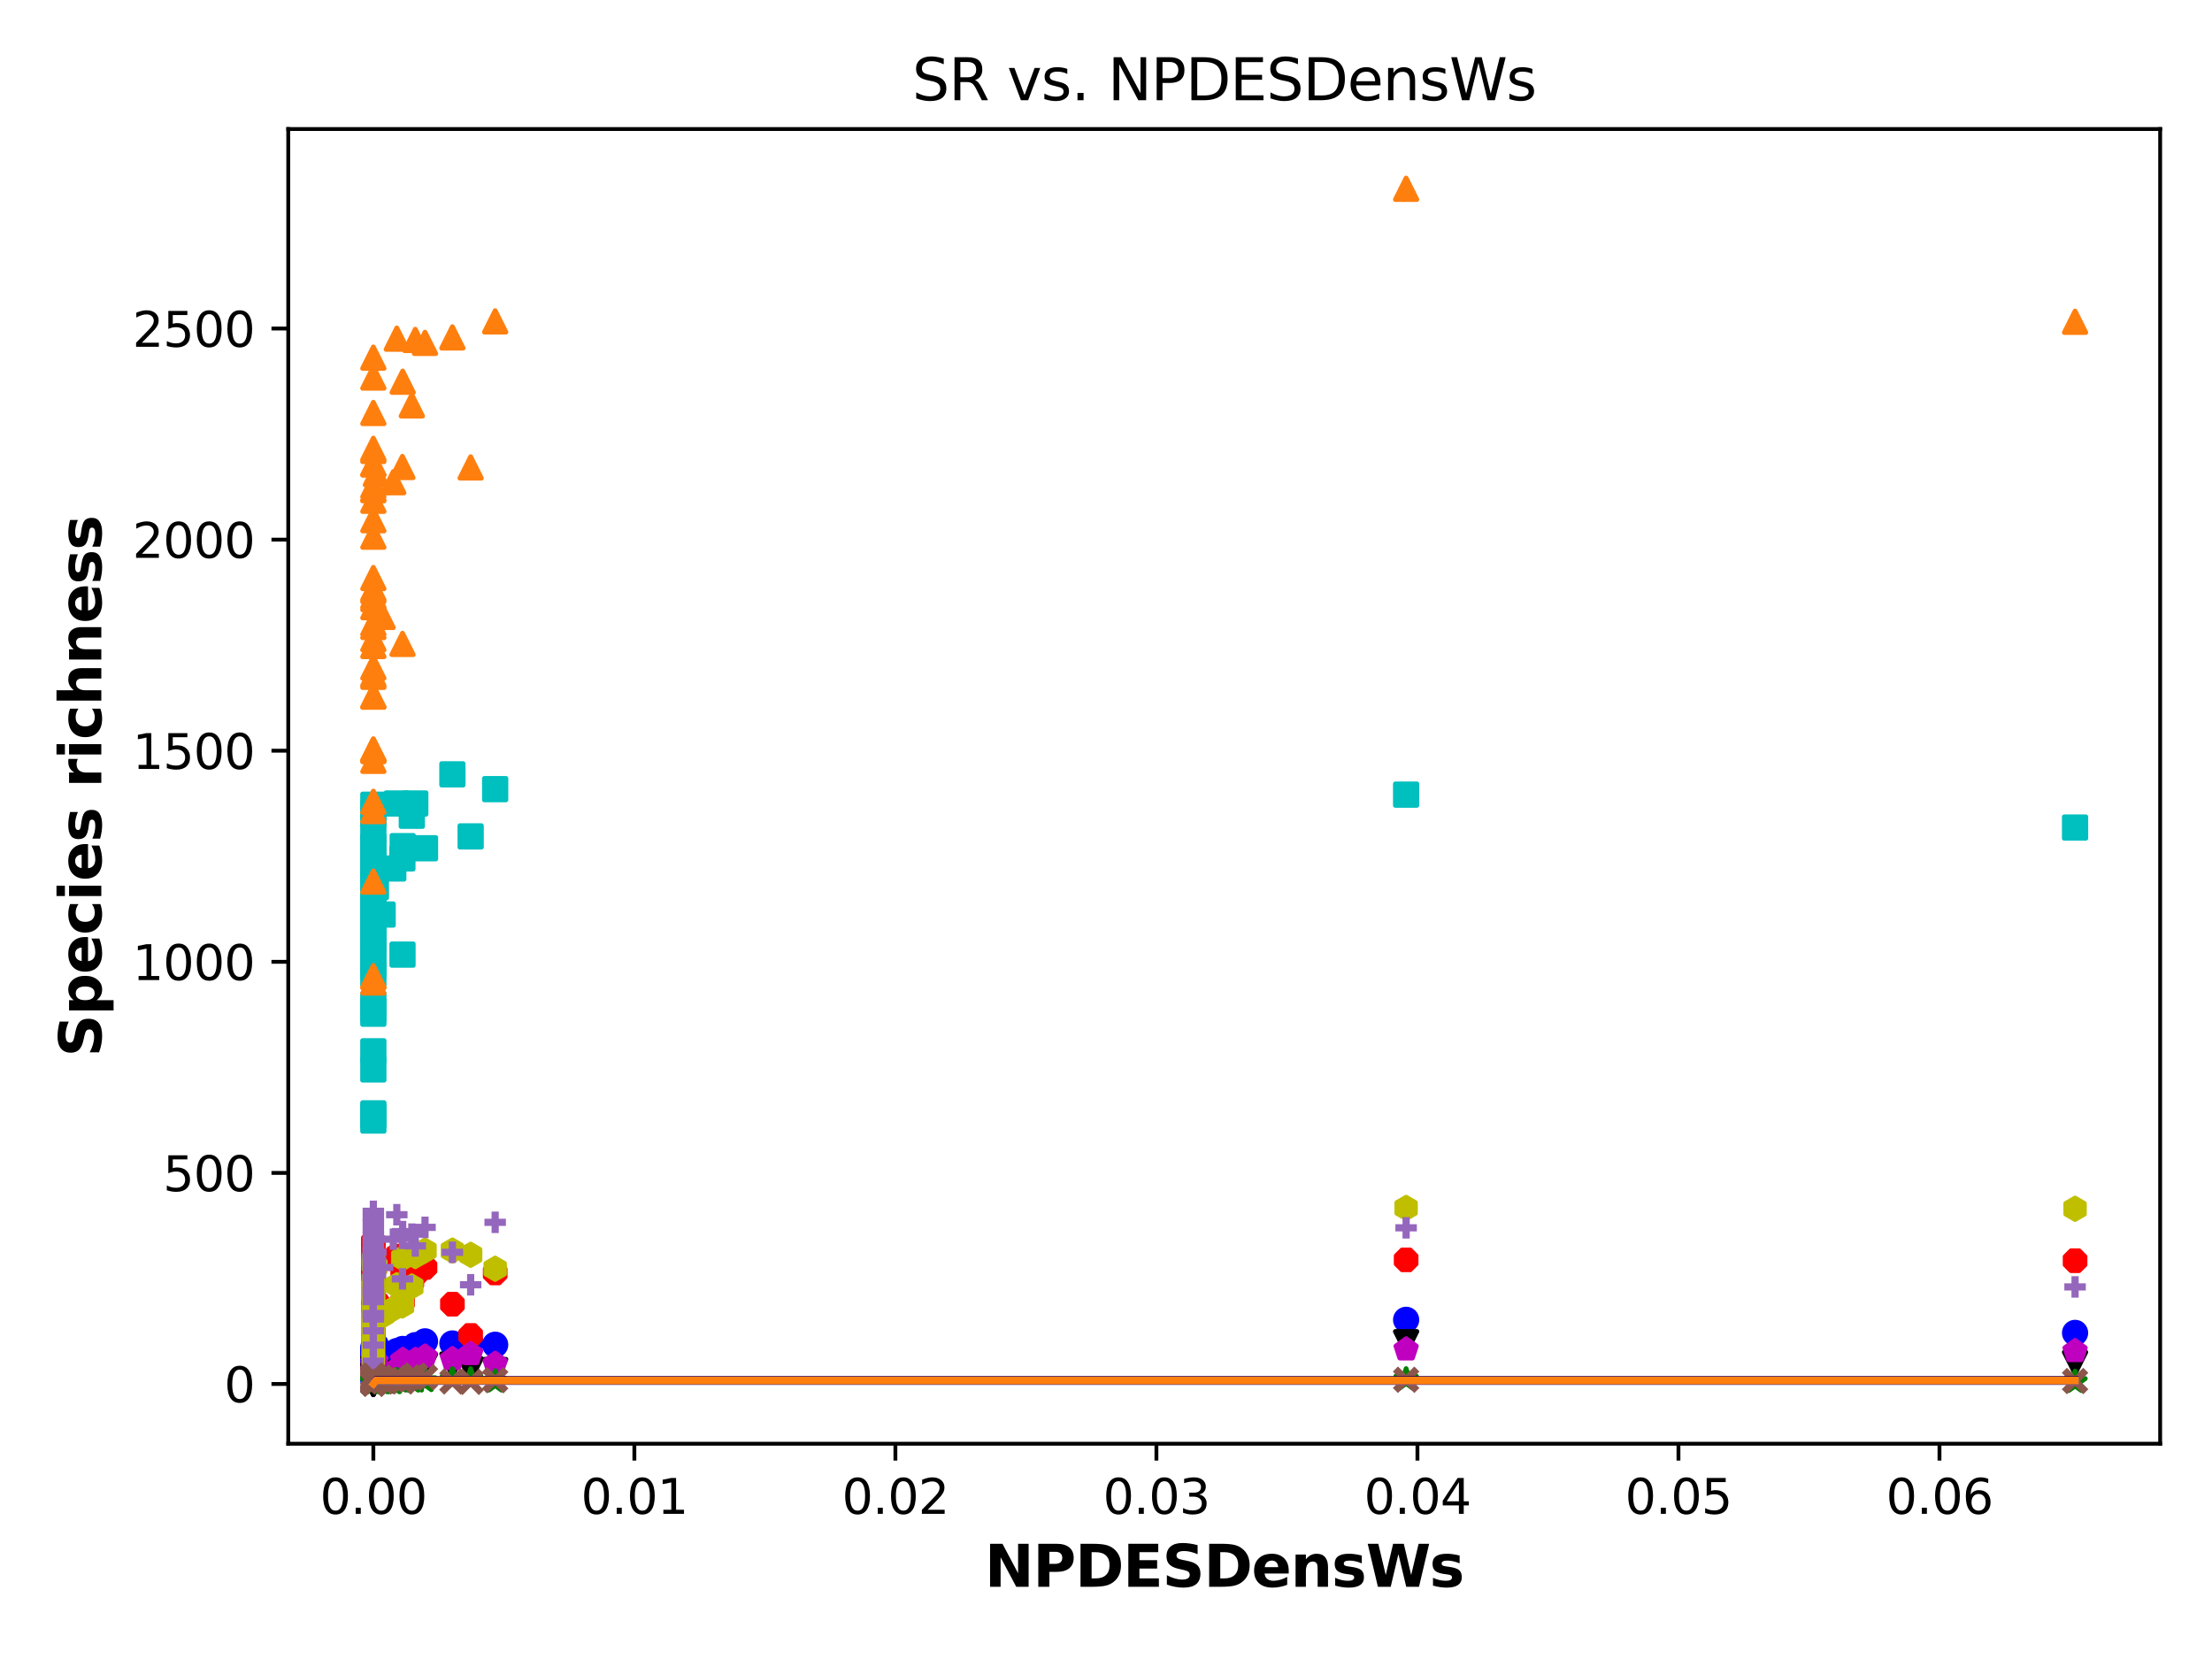 <?xml version="1.0" encoding="utf-8" standalone="no"?>
<!DOCTYPE svg PUBLIC "-//W3C//DTD SVG 1.1//EN"
  "http://www.w3.org/Graphics/SVG/1.1/DTD/svg11.dtd">
<svg xmlns:xlink="http://www.w3.org/1999/xlink" width="460.8pt" height="345.6pt" viewBox="0 0 460.8 345.6" xmlns="http://www.w3.org/2000/svg" version="1.1">
 <defs>
  <style type="text/css">*{stroke-linejoin: round; stroke-linecap: butt}</style>
 </defs>
 <g id="figure_1">
  <g id="patch_1">
   <path d="M 0 345.6 
L 460.8 345.6 
L 460.8 0 
L 0 0 
z
" style="fill: #ffffff"/>
  </g>
  <g id="axes_1">
   <g id="patch_2">
    <path d="M 60.05 300.76 
L 450 300.76 
L 450 26.88 
L 60.05 26.88 
z
" style="fill: #ffffff"/>
   </g>
   <g id="PathCollection_1">
    <defs>
     <path id="m36742256fa" d="M 0 2.236 
C 0.593 2.236 1.162 2 1.581 1.581 
C 2 1.162 2.236 0.593 2.236 0 
C 2.236 -0.593 2 -1.162 1.581 -1.581 
C 1.162 -2 0.593 -2.236 0 -2.236 
C -0.593 -2.236 -1.162 -2 -1.581 -1.581 
C -2 -1.162 -2.236 -0.593 -2.236 0 
C -2.236 0.593 -2 1.162 -1.581 1.581 
C -1.162 2 -0.593 2.236 0 2.236 
z
" style="stroke: #0000ff"/>
    </defs>
    <g clip-path="url(#pda6ecf197d)">
     <use xlink:href="#m36742256fa" x="77.775" y="283.21" style="fill: #0000ff; stroke: #0000ff"/>
     <use xlink:href="#m36742256fa" x="77.775" y="285.057" style="fill: #0000ff; stroke: #0000ff"/>
     <use xlink:href="#m36742256fa" x="85.79" y="281.891" style="fill: #0000ff; stroke: #0000ff"/>
     <use xlink:href="#m36742256fa" x="88.538" y="279.428" style="fill: #0000ff; stroke: #0000ff"/>
     <use xlink:href="#m36742256fa" x="77.775" y="284.265" style="fill: #0000ff; stroke: #0000ff"/>
     <use xlink:href="#m36742256fa" x="77.775" y="283.65" style="fill: #0000ff; stroke: #0000ff"/>
     <use xlink:href="#m36742256fa" x="83.887" y="281.011" style="fill: #0000ff; stroke: #0000ff"/>
     <use xlink:href="#m36742256fa" x="77.775" y="286.552" style="fill: #0000ff; stroke: #0000ff"/>
     <use xlink:href="#m36742256fa" x="77.775" y="282.594" style="fill: #0000ff; stroke: #0000ff"/>
     <use xlink:href="#m36742256fa" x="82.662" y="281.451" style="fill: #0000ff; stroke: #0000ff"/>
     <use xlink:href="#m36742256fa" x="86.511" y="280.22" style="fill: #0000ff; stroke: #0000ff"/>
     <use xlink:href="#m36742256fa" x="77.775" y="284.793" style="fill: #0000ff; stroke: #0000ff"/>
     <use xlink:href="#m36742256fa" x="77.775" y="284.089" style="fill: #0000ff; stroke: #0000ff"/>
     <use xlink:href="#m36742256fa" x="77.775" y="285.057" style="fill: #0000ff; stroke: #0000ff"/>
     <use xlink:href="#m36742256fa" x="77.775" y="285.145" style="fill: #0000ff; stroke: #0000ff"/>
     <use xlink:href="#m36742256fa" x="77.775" y="287.519" style="fill: #0000ff; stroke: #0000ff"/>
     <use xlink:href="#m36742256fa" x="77.775" y="285.497" style="fill: #0000ff; stroke: #0000ff"/>
     <use xlink:href="#m36742256fa" x="77.775" y="283.386" style="fill: #0000ff; stroke: #0000ff"/>
     <use xlink:href="#m36742256fa" x="77.775" y="285.76" style="fill: #0000ff; stroke: #0000ff"/>
     <use xlink:href="#m36742256fa" x="77.775" y="284.001" style="fill: #0000ff; stroke: #0000ff"/>
     <use xlink:href="#m36742256fa" x="77.775" y="286.024" style="fill: #0000ff; stroke: #0000ff"/>
     <use xlink:href="#m36742256fa" x="292.921" y="274.943" style="fill: #0000ff; stroke: #0000ff"/>
     <use xlink:href="#m36742256fa" x="77.775" y="284.793" style="fill: #0000ff; stroke: #0000ff"/>
     <use xlink:href="#m36742256fa" x="77.775" y="284.265" style="fill: #0000ff; stroke: #0000ff"/>
     <use xlink:href="#m36742256fa" x="77.775" y="284.001" style="fill: #0000ff; stroke: #0000ff"/>
     <use xlink:href="#m36742256fa" x="77.775" y="284.089" style="fill: #0000ff; stroke: #0000ff"/>
     <use xlink:href="#m36742256fa" x="103.154" y="280.132" style="fill: #0000ff; stroke: #0000ff"/>
     <use xlink:href="#m36742256fa" x="83.85" y="283.65" style="fill: #0000ff; stroke: #0000ff"/>
     <use xlink:href="#m36742256fa" x="94.243" y="279.868" style="fill: #0000ff; stroke: #0000ff"/>
     <use xlink:href="#m36742256fa" x="77.775" y="282.155" style="fill: #0000ff; stroke: #0000ff"/>
     <use xlink:href="#m36742256fa" x="79.709" y="283.826" style="fill: #0000ff; stroke: #0000ff"/>
     <use xlink:href="#m36742256fa" x="77.775" y="282.242" style="fill: #0000ff; stroke: #0000ff"/>
     <use xlink:href="#m36742256fa" x="81.928" y="283.738" style="fill: #0000ff; stroke: #0000ff"/>
     <use xlink:href="#m36742256fa" x="77.775" y="283.65" style="fill: #0000ff; stroke: #0000ff"/>
     <use xlink:href="#m36742256fa" x="83.824" y="282.418" style="fill: #0000ff; stroke: #0000ff"/>
     <use xlink:href="#m36742256fa" x="77.775" y="286.552" style="fill: #0000ff; stroke: #0000ff"/>
     <use xlink:href="#m36742256fa" x="77.775" y="285.497" style="fill: #0000ff; stroke: #0000ff"/>
     <use xlink:href="#m36742256fa" x="77.775" y="285.672" style="fill: #0000ff; stroke: #0000ff"/>
     <use xlink:href="#m36742256fa" x="77.775" y="286.376" style="fill: #0000ff; stroke: #0000ff"/>
     <use xlink:href="#m36742256fa" x="77.775" y="283.826" style="fill: #0000ff; stroke: #0000ff"/>
     <use xlink:href="#m36742256fa" x="77.775" y="281.539" style="fill: #0000ff; stroke: #0000ff"/>
     <use xlink:href="#m36742256fa" x="77.775" y="284.793" style="fill: #0000ff; stroke: #0000ff"/>
     <use xlink:href="#m36742256fa" x="77.775" y="282.594" style="fill: #0000ff; stroke: #0000ff"/>
     <use xlink:href="#m36742256fa" x="78.304" y="280.22" style="fill: #0000ff; stroke: #0000ff"/>
     <use xlink:href="#m36742256fa" x="77.775" y="281.539" style="fill: #0000ff; stroke: #0000ff"/>
     <use xlink:href="#m36742256fa" x="77.775" y="280.659" style="fill: #0000ff; stroke: #0000ff"/>
     <use xlink:href="#m36742256fa" x="77.775" y="281.011" style="fill: #0000ff; stroke: #0000ff"/>
     <use xlink:href="#m36742256fa" x="77.775" y="286.2" style="fill: #0000ff; stroke: #0000ff"/>
     <use xlink:href="#m36742256fa" x="77.775" y="286.992" style="fill: #0000ff; stroke: #0000ff"/>
     <use xlink:href="#m36742256fa" x="77.775" y="284.089" style="fill: #0000ff; stroke: #0000ff"/>
     <use xlink:href="#m36742256fa" x="432.275" y="277.669" style="fill: #0000ff; stroke: #0000ff"/>
     <use xlink:href="#m36742256fa" x="77.775" y="283.474" style="fill: #0000ff; stroke: #0000ff"/>
     <use xlink:href="#m36742256fa" x="77.775" y="283.826" style="fill: #0000ff; stroke: #0000ff"/>
     <use xlink:href="#m36742256fa" x="98.046" y="279.868" style="fill: #0000ff; stroke: #0000ff"/>
    </g>
   </g>
   <g id="PathCollection_2">
    <defs>
     <path id="m4506c26bd8" d="M -0 2.236 
L 2.236 -2.236 
L -2.236 -2.236 
z
" style="stroke: #000000"/>
    </defs>
    <g clip-path="url(#pda6ecf197d)">
     <use xlink:href="#m4506c26bd8" x="77.775" y="287.168" style="stroke: #000000"/>
     <use xlink:href="#m4506c26bd8" x="77.775" y="287.695" style="stroke: #000000"/>
     <use xlink:href="#m4506c26bd8" x="85.79" y="287.168" style="stroke: #000000"/>
     <use xlink:href="#m4506c26bd8" x="88.538" y="284.353" style="stroke: #000000"/>
     <use xlink:href="#m4506c26bd8" x="77.775" y="287.343" style="stroke: #000000"/>
     <use xlink:href="#m4506c26bd8" x="77.775" y="286.992" style="stroke: #000000"/>
     <use xlink:href="#m4506c26bd8" x="83.887" y="285.936" style="stroke: #000000"/>
     <use xlink:href="#m4506c26bd8" x="77.775" y="287.871" style="stroke: #000000"/>
     <use xlink:href="#m4506c26bd8" x="77.775" y="287.08" style="stroke: #000000"/>
     <use xlink:href="#m4506c26bd8" x="82.662" y="286.112" style="stroke: #000000"/>
     <use xlink:href="#m4506c26bd8" x="86.511" y="285.321" style="stroke: #000000"/>
     <use xlink:href="#m4506c26bd8" x="77.775" y="287.959" style="stroke: #000000"/>
     <use xlink:href="#m4506c26bd8" x="77.775" y="287.695" style="stroke: #000000"/>
     <use xlink:href="#m4506c26bd8" x="77.775" y="287.959" style="stroke: #000000"/>
     <use xlink:href="#m4506c26bd8" x="77.775" y="288.135" style="stroke: #000000"/>
     <use xlink:href="#m4506c26bd8" x="77.775" y="287.871" style="stroke: #000000"/>
     <use xlink:href="#m4506c26bd8" x="77.775" y="287.959" style="stroke: #000000"/>
     <use xlink:href="#m4506c26bd8" x="77.775" y="287.519" style="stroke: #000000"/>
     <use xlink:href="#m4506c26bd8" x="77.775" y="288.047" style="stroke: #000000"/>
     <use xlink:href="#m4506c26bd8" x="77.775" y="286.816" style="stroke: #000000"/>
     <use xlink:href="#m4506c26bd8" x="77.775" y="288.135" style="stroke: #000000"/>
     <use xlink:href="#m4506c26bd8" x="292.921" y="279.604" style="stroke: #000000"/>
     <use xlink:href="#m4506c26bd8" x="77.775" y="287.695" style="stroke: #000000"/>
     <use xlink:href="#m4506c26bd8" x="77.775" y="286.552" style="stroke: #000000"/>
     <use xlink:href="#m4506c26bd8" x="77.775" y="286.904" style="stroke: #000000"/>
     <use xlink:href="#m4506c26bd8" x="77.775" y="287.959" style="stroke: #000000"/>
     <use xlink:href="#m4506c26bd8" x="103.154" y="285.409" style="stroke: #000000"/>
     <use xlink:href="#m4506c26bd8" x="83.85" y="286.992" style="stroke: #000000"/>
     <use xlink:href="#m4506c26bd8" x="94.243" y="284.265" style="stroke: #000000"/>
     <use xlink:href="#m4506c26bd8" x="77.775" y="286.816" style="stroke: #000000"/>
     <use xlink:href="#m4506c26bd8" x="79.709" y="287.431" style="stroke: #000000"/>
     <use xlink:href="#m4506c26bd8" x="77.775" y="286.64" style="stroke: #000000"/>
     <use xlink:href="#m4506c26bd8" x="81.928" y="287.607" style="stroke: #000000"/>
     <use xlink:href="#m4506c26bd8" x="77.775" y="287.519" style="stroke: #000000"/>
     <use xlink:href="#m4506c26bd8" x="83.824" y="286.992" style="stroke: #000000"/>
     <use xlink:href="#m4506c26bd8" x="77.775" y="288.311" style="stroke: #000000"/>
     <use xlink:href="#m4506c26bd8" x="77.775" y="288.223" style="stroke: #000000"/>
     <use xlink:href="#m4506c26bd8" x="77.775" y="287.959" style="stroke: #000000"/>
     <use xlink:href="#m4506c26bd8" x="77.775" y="288.047" style="stroke: #000000"/>
     <use xlink:href="#m4506c26bd8" x="77.775" y="287.695" style="stroke: #000000"/>
     <use xlink:href="#m4506c26bd8" x="77.775" y="286.288" style="stroke: #000000"/>
     <use xlink:href="#m4506c26bd8" x="77.775" y="287.871" style="stroke: #000000"/>
     <use xlink:href="#m4506c26bd8" x="77.775" y="287.431" style="stroke: #000000"/>
     <use xlink:href="#m4506c26bd8" x="78.304" y="285.672" style="stroke: #000000"/>
     <use xlink:href="#m4506c26bd8" x="77.775" y="286.464" style="stroke: #000000"/>
     <use xlink:href="#m4506c26bd8" x="77.775" y="286.464" style="stroke: #000000"/>
     <use xlink:href="#m4506c26bd8" x="77.775" y="284.969" style="stroke: #000000"/>
     <use xlink:href="#m4506c26bd8" x="77.775" y="288.047" style="stroke: #000000"/>
     <use xlink:href="#m4506c26bd8" x="77.775" y="288.311" style="stroke: #000000"/>
     <use xlink:href="#m4506c26bd8" x="77.775" y="287.783" style="stroke: #000000"/>
     <use xlink:href="#m4506c26bd8" x="432.275" y="283.913" style="stroke: #000000"/>
     <use xlink:href="#m4506c26bd8" x="77.775" y="287.871" style="stroke: #000000"/>
     <use xlink:href="#m4506c26bd8" x="77.775" y="287.783" style="stroke: #000000"/>
     <use xlink:href="#m4506c26bd8" x="98.046" y="285.233" style="stroke: #000000"/>
    </g>
   </g>
   <g id="PathCollection_3">
    <defs>
     <path id="m86846c449e" d="M -0.856 -2.066 
L -2.066 -0.856 
L -2.066 0.856 
L -0.856 2.066 
L 0.856 2.066 
L 2.066 0.856 
L 2.066 -0.856 
L 0.856 -2.066 
z
" style="stroke: #ff0000"/>
    </defs>
    <g clip-path="url(#pda6ecf197d)">
     <use xlink:href="#m86846c449e" x="77.775" y="275.734" style="fill: #ff0000; stroke: #ff0000"/>
     <use xlink:href="#m86846c449e" x="77.775" y="271.073" style="fill: #ff0000; stroke: #ff0000"/>
     <use xlink:href="#m86846c449e" x="85.79" y="267.027" style="fill: #ff0000; stroke: #ff0000"/>
     <use xlink:href="#m86846c449e" x="88.538" y="264.037" style="fill: #ff0000; stroke: #ff0000"/>
     <use xlink:href="#m86846c449e" x="77.775" y="264.301" style="fill: #ff0000; stroke: #ff0000"/>
     <use xlink:href="#m86846c449e" x="77.775" y="284.705" style="fill: #ff0000; stroke: #ff0000"/>
     <use xlink:href="#m86846c449e" x="83.887" y="265.444" style="fill: #ff0000; stroke: #ff0000"/>
     <use xlink:href="#m86846c449e" x="77.775" y="283.826" style="fill: #ff0000; stroke: #ff0000"/>
     <use xlink:href="#m86846c449e" x="77.775" y="265.708" style="fill: #ff0000; stroke: #ff0000"/>
     <use xlink:href="#m86846c449e" x="82.662" y="261.663" style="fill: #ff0000; stroke: #ff0000"/>
     <use xlink:href="#m86846c449e" x="86.511" y="265.532" style="fill: #ff0000; stroke: #ff0000"/>
     <use xlink:href="#m86846c449e" x="77.775" y="273.711" style="fill: #ff0000; stroke: #ff0000"/>
     <use xlink:href="#m86846c449e" x="77.775" y="268.347" style="fill: #ff0000; stroke: #ff0000"/>
     <use xlink:href="#m86846c449e" x="77.775" y="272.568" style="fill: #ff0000; stroke: #ff0000"/>
     <use xlink:href="#m86846c449e" x="77.775" y="275.295" style="fill: #ff0000; stroke: #ff0000"/>
     <use xlink:href="#m86846c449e" x="77.775" y="277.405" style="fill: #ff0000; stroke: #ff0000"/>
     <use xlink:href="#m86846c449e" x="77.775" y="280.659" style="fill: #ff0000; stroke: #ff0000"/>
     <use xlink:href="#m86846c449e" x="77.775" y="264.917" style="fill: #ff0000; stroke: #ff0000"/>
     <use xlink:href="#m86846c449e" x="77.775" y="275.031" style="fill: #ff0000; stroke: #ff0000"/>
     <use xlink:href="#m86846c449e" x="77.775" y="262.102" style="fill: #ff0000; stroke: #ff0000"/>
     <use xlink:href="#m86846c449e" x="77.775" y="283.826" style="fill: #ff0000; stroke: #ff0000"/>
     <use xlink:href="#m86846c449e" x="292.921" y="262.454" style="fill: #ff0000; stroke: #ff0000"/>
     <use xlink:href="#m86846c449e" x="77.775" y="275.998" style="fill: #ff0000; stroke: #ff0000"/>
     <use xlink:href="#m86846c449e" x="77.775" y="281.627" style="fill: #ff0000; stroke: #ff0000"/>
     <use xlink:href="#m86846c449e" x="77.775" y="263.949" style="fill: #ff0000; stroke: #ff0000"/>
     <use xlink:href="#m86846c449e" x="77.775" y="271.777" style="fill: #ff0000; stroke: #ff0000"/>
     <use xlink:href="#m86846c449e" x="103.154" y="265.18" style="fill: #ff0000; stroke: #ff0000"/>
     <use xlink:href="#m86846c449e" x="83.85" y="271.161" style="fill: #ff0000; stroke: #ff0000"/>
     <use xlink:href="#m86846c449e" x="94.243" y="271.689" style="fill: #ff0000; stroke: #ff0000"/>
     <use xlink:href="#m86846c449e" x="77.775" y="270.721" style="fill: #ff0000; stroke: #ff0000"/>
     <use xlink:href="#m86846c449e" x="79.709" y="272.568" style="fill: #ff0000; stroke: #ff0000"/>
     <use xlink:href="#m86846c449e" x="77.775" y="265.708" style="fill: #ff0000; stroke: #ff0000"/>
     <use xlink:href="#m86846c449e" x="81.928" y="262.19" style="fill: #ff0000; stroke: #ff0000"/>
     <use xlink:href="#m86846c449e" x="77.775" y="272.656" style="fill: #ff0000; stroke: #ff0000"/>
     <use xlink:href="#m86846c449e" x="83.824" y="267.027" style="fill: #ff0000; stroke: #ff0000"/>
     <use xlink:href="#m86846c449e" x="77.775" y="283.386" style="fill: #ff0000; stroke: #ff0000"/>
     <use xlink:href="#m86846c449e" x="77.775" y="274.503" style="fill: #ff0000; stroke: #ff0000"/>
     <use xlink:href="#m86846c449e" x="77.775" y="268.435" style="fill: #ff0000; stroke: #ff0000"/>
     <use xlink:href="#m86846c449e" x="77.775" y="278.725" style="fill: #ff0000; stroke: #ff0000"/>
     <use xlink:href="#m86846c449e" x="77.775" y="273.799" style="fill: #ff0000; stroke: #ff0000"/>
     <use xlink:href="#m86846c449e" x="77.775" y="258.672" style="fill: #ff0000; stroke: #ff0000"/>
     <use xlink:href="#m86846c449e" x="77.775" y="273.272" style="fill: #ff0000; stroke: #ff0000"/>
     <use xlink:href="#m86846c449e" x="77.775" y="265.62" style="fill: #ff0000; stroke: #ff0000"/>
     <use xlink:href="#m86846c449e" x="78.304" y="270.985" style="fill: #ff0000; stroke: #ff0000"/>
     <use xlink:href="#m86846c449e" x="77.775" y="270.194" style="fill: #ff0000; stroke: #ff0000"/>
     <use xlink:href="#m86846c449e" x="77.775" y="268.786" style="fill: #ff0000; stroke: #ff0000"/>
     <use xlink:href="#m86846c449e" x="77.775" y="265.972" style="fill: #ff0000; stroke: #ff0000"/>
     <use xlink:href="#m86846c449e" x="77.775" y="273.272" style="fill: #ff0000; stroke: #ff0000"/>
     <use xlink:href="#m86846c449e" x="77.775" y="282.594" style="fill: #ff0000; stroke: #ff0000"/>
     <use xlink:href="#m86846c449e" x="77.775" y="259.904" style="fill: #ff0000; stroke: #ff0000"/>
     <use xlink:href="#m86846c449e" x="432.275" y="262.63" style="fill: #ff0000; stroke: #ff0000"/>
     <use xlink:href="#m86846c449e" x="77.775" y="276.966" style="fill: #ff0000; stroke: #ff0000"/>
     <use xlink:href="#m86846c449e" x="77.775" y="282.594" style="fill: #ff0000; stroke: #ff0000"/>
     <use xlink:href="#m86846c449e" x="98.046" y="278.197" style="fill: #ff0000; stroke: #ff0000"/>
    </g>
   </g>
   <g id="PathCollection_4">
    <defs>
     <path id="m8f26995350" d="M -2.236 2.236 
L 2.236 2.236 
L 2.236 -2.236 
L -2.236 -2.236 
z
" style="stroke: #00bfbf"/>
    </defs>
    <g clip-path="url(#pda6ecf197d)">
     <use xlink:href="#m8f26995350" x="77.775" y="189.809" style="fill: #00bfbf; stroke: #00bfbf"/>
     <use xlink:href="#m8f26995350" x="77.775" y="197.372" style="fill: #00bfbf; stroke: #00bfbf"/>
     <use xlink:href="#m8f26995350" x="85.79" y="169.932" style="fill: #00bfbf; stroke: #00bfbf"/>
     <use xlink:href="#m8f26995350" x="88.538" y="176.704" style="fill: #00bfbf; stroke: #00bfbf"/>
     <use xlink:href="#m8f26995350" x="77.775" y="188.05" style="fill: #00bfbf; stroke: #00bfbf"/>
     <use xlink:href="#m8f26995350" x="77.775" y="203.001" style="fill: #00bfbf; stroke: #00bfbf"/>
     <use xlink:href="#m8f26995350" x="83.887" y="176.265" style="fill: #00bfbf; stroke: #00bfbf"/>
     <use xlink:href="#m8f26995350" x="77.775" y="187.698" style="fill: #00bfbf; stroke: #00bfbf"/>
     <use xlink:href="#m8f26995350" x="77.775" y="180.134" style="fill: #00bfbf; stroke: #00bfbf"/>
     <use xlink:href="#m8f26995350" x="82.662" y="167.382" style="fill: #00bfbf; stroke: #00bfbf"/>
     <use xlink:href="#m8f26995350" x="86.511" y="167.382" style="fill: #00bfbf; stroke: #00bfbf"/>
     <use xlink:href="#m8f26995350" x="77.775" y="209.157" style="fill: #00bfbf; stroke: #00bfbf"/>
     <use xlink:href="#m8f26995350" x="77.775" y="189.721" style="fill: #00bfbf; stroke: #00bfbf"/>
     <use xlink:href="#m8f26995350" x="77.775" y="210.389" style="fill: #00bfbf; stroke: #00bfbf"/>
     <use xlink:href="#m8f26995350" x="77.775" y="190.424" style="fill: #00bfbf; stroke: #00bfbf"/>
     <use xlink:href="#m8f26995350" x="77.775" y="181.981" style="fill: #00bfbf; stroke: #00bfbf"/>
     <use xlink:href="#m8f26995350" x="77.775" y="222.789" style="fill: #00bfbf; stroke: #00bfbf"/>
     <use xlink:href="#m8f26995350" x="77.775" y="184.972" style="fill: #00bfbf; stroke: #00bfbf"/>
     <use xlink:href="#m8f26995350" x="77.775" y="192.623" style="fill: #00bfbf; stroke: #00bfbf"/>
     <use xlink:href="#m8f26995350" x="77.775" y="179.783" style="fill: #00bfbf; stroke: #00bfbf"/>
     <use xlink:href="#m8f26995350" x="77.775" y="231.936" style="fill: #00bfbf; stroke: #00bfbf"/>
     <use xlink:href="#m8f26995350" x="292.921" y="165.535" style="fill: #00bfbf; stroke: #00bfbf"/>
     <use xlink:href="#m8f26995350" x="77.775" y="219.008" style="fill: #00bfbf; stroke: #00bfbf"/>
     <use xlink:href="#m8f26995350" x="77.775" y="169.229" style="fill: #00bfbf; stroke: #00bfbf"/>
     <use xlink:href="#m8f26995350" x="77.775" y="185.147" style="fill: #00bfbf; stroke: #00bfbf"/>
     <use xlink:href="#m8f26995350" x="77.775" y="193.415" style="fill: #00bfbf; stroke: #00bfbf"/>
     <use xlink:href="#m8f26995350" x="103.154" y="164.392" style="fill: #00bfbf; stroke: #00bfbf"/>
     <use xlink:href="#m8f26995350" x="83.85" y="198.867" style="fill: #00bfbf; stroke: #00bfbf"/>
     <use xlink:href="#m8f26995350" x="94.243" y="161.313" style="fill: #00bfbf; stroke: #00bfbf"/>
     <use xlink:href="#m8f26995350" x="77.775" y="176.441" style="fill: #00bfbf; stroke: #00bfbf"/>
     <use xlink:href="#m8f26995350" x="79.709" y="190.512" style="fill: #00bfbf; stroke: #00bfbf"/>
     <use xlink:href="#m8f26995350" x="77.775" y="183.828" style="fill: #00bfbf; stroke: #00bfbf"/>
     <use xlink:href="#m8f26995350" x="81.928" y="180.926" style="fill: #00bfbf; stroke: #00bfbf"/>
     <use xlink:href="#m8f26995350" x="77.775" y="192.007" style="fill: #00bfbf; stroke: #00bfbf"/>
     <use xlink:href="#m8f26995350" x="83.824" y="178.815" style="fill: #00bfbf; stroke: #00bfbf"/>
     <use xlink:href="#m8f26995350" x="77.775" y="233.431" style="fill: #00bfbf; stroke: #00bfbf"/>
     <use xlink:href="#m8f26995350" x="77.775" y="201.506" style="fill: #00bfbf; stroke: #00bfbf"/>
     <use xlink:href="#m8f26995350" x="77.775" y="196.229" style="fill: #00bfbf; stroke: #00bfbf"/>
     <use xlink:href="#m8f26995350" x="77.775" y="200.45" style="fill: #00bfbf; stroke: #00bfbf"/>
     <use xlink:href="#m8f26995350" x="77.775" y="185.323" style="fill: #00bfbf; stroke: #00bfbf"/>
     <use xlink:href="#m8f26995350" x="77.775" y="173.187" style="fill: #00bfbf; stroke: #00bfbf"/>
     <use xlink:href="#m8f26995350" x="77.775" y="211.18" style="fill: #00bfbf; stroke: #00bfbf"/>
     <use xlink:href="#m8f26995350" x="77.775" y="186.731" style="fill: #00bfbf; stroke: #00bfbf"/>
     <use xlink:href="#m8f26995350" x="78.304" y="184.796" style="fill: #00bfbf; stroke: #00bfbf"/>
     <use xlink:href="#m8f26995350" x="77.775" y="169.757" style="fill: #00bfbf; stroke: #00bfbf"/>
     <use xlink:href="#m8f26995350" x="77.775" y="184.004" style="fill: #00bfbf; stroke: #00bfbf"/>
     <use xlink:href="#m8f26995350" x="77.775" y="167.646" style="fill: #00bfbf; stroke: #00bfbf"/>
     <use xlink:href="#m8f26995350" x="77.775" y="195.437" style="fill: #00bfbf; stroke: #00bfbf"/>
     <use xlink:href="#m8f26995350" x="77.775" y="232.464" style="fill: #00bfbf; stroke: #00bfbf"/>
     <use xlink:href="#m8f26995350" x="77.775" y="176.265" style="fill: #00bfbf; stroke: #00bfbf"/>
     <use xlink:href="#m8f26995350" x="432.275" y="172.395" style="fill: #00bfbf; stroke: #00bfbf"/>
     <use xlink:href="#m8f26995350" x="77.775" y="181.63" style="fill: #00bfbf; stroke: #00bfbf"/>
     <use xlink:href="#m8f26995350" x="77.775" y="192.007" style="fill: #00bfbf; stroke: #00bfbf"/>
     <use xlink:href="#m8f26995350" x="98.046" y="174.242" style="fill: #00bfbf; stroke: #00bfbf"/>
    </g>
   </g>
   <g id="PathCollection_5">
    <defs>
     <path id="m895d39f531" d="M 0 -2.236 
L -2.127 -0.691 
L -1.314 1.809 
L 1.314 1.809 
L 2.127 -0.691 
z
" style="stroke: #bf00bf"/>
    </defs>
    <g clip-path="url(#pda6ecf197d)">
     <use xlink:href="#m895d39f531" x="77.775" y="283.913" style="fill: #bf00bf; stroke: #bf00bf"/>
     <use xlink:href="#m895d39f531" x="77.775" y="286.2" style="fill: #bf00bf; stroke: #bf00bf"/>
     <use xlink:href="#m895d39f531" x="85.79" y="285.057" style="fill: #bf00bf; stroke: #bf00bf"/>
     <use xlink:href="#m895d39f531" x="88.538" y="282.594" style="fill: #bf00bf; stroke: #bf00bf"/>
     <use xlink:href="#m895d39f531" x="77.775" y="286.64" style="fill: #bf00bf; stroke: #bf00bf"/>
     <use xlink:href="#m895d39f531" x="77.775" y="285.672" style="fill: #bf00bf; stroke: #bf00bf"/>
     <use xlink:href="#m895d39f531" x="83.887" y="283.298" style="fill: #bf00bf; stroke: #bf00bf"/>
     <use xlink:href="#m895d39f531" x="77.775" y="285.936" style="fill: #bf00bf; stroke: #bf00bf"/>
     <use xlink:href="#m895d39f531" x="77.775" y="286.464" style="fill: #bf00bf; stroke: #bf00bf"/>
     <use xlink:href="#m895d39f531" x="82.662" y="285.145" style="fill: #bf00bf; stroke: #bf00bf"/>
     <use xlink:href="#m895d39f531" x="86.511" y="283.298" style="fill: #bf00bf; stroke: #bf00bf"/>
     <use xlink:href="#m895d39f531" x="77.775" y="286.376" style="fill: #bf00bf; stroke: #bf00bf"/>
     <use xlink:href="#m895d39f531" x="77.775" y="286.376" style="fill: #bf00bf; stroke: #bf00bf"/>
     <use xlink:href="#m895d39f531" x="77.775" y="286.992" style="fill: #bf00bf; stroke: #bf00bf"/>
     <use xlink:href="#m895d39f531" x="77.775" y="286.992" style="fill: #bf00bf; stroke: #bf00bf"/>
     <use xlink:href="#m895d39f531" x="77.775" y="286.992" style="fill: #bf00bf; stroke: #bf00bf"/>
     <use xlink:href="#m895d39f531" x="77.775" y="285.76" style="fill: #bf00bf; stroke: #bf00bf"/>
     <use xlink:href="#m895d39f531" x="77.775" y="284.529" style="fill: #bf00bf; stroke: #bf00bf"/>
     <use xlink:href="#m895d39f531" x="77.775" y="286.552" style="fill: #bf00bf; stroke: #bf00bf"/>
     <use xlink:href="#m895d39f531" x="77.775" y="286.464" style="fill: #bf00bf; stroke: #bf00bf"/>
     <use xlink:href="#m895d39f531" x="77.775" y="286.904" style="fill: #bf00bf; stroke: #bf00bf"/>
     <use xlink:href="#m895d39f531" x="292.921" y="281.099" style="fill: #bf00bf; stroke: #bf00bf"/>
     <use xlink:href="#m895d39f531" x="77.775" y="286.904" style="fill: #bf00bf; stroke: #bf00bf"/>
     <use xlink:href="#m895d39f531" x="77.775" y="285.497" style="fill: #bf00bf; stroke: #bf00bf"/>
     <use xlink:href="#m895d39f531" x="77.775" y="286.464" style="fill: #bf00bf; stroke: #bf00bf"/>
     <use xlink:href="#m895d39f531" x="77.775" y="285.76" style="fill: #bf00bf; stroke: #bf00bf"/>
     <use xlink:href="#m895d39f531" x="103.154" y="284.089" style="fill: #bf00bf; stroke: #bf00bf"/>
     <use xlink:href="#m895d39f531" x="83.85" y="286.2" style="fill: #bf00bf; stroke: #bf00bf"/>
     <use xlink:href="#m895d39f531" x="94.243" y="283.122" style="fill: #bf00bf; stroke: #bf00bf"/>
     <use xlink:href="#m895d39f531" x="77.775" y="285.936" style="fill: #bf00bf; stroke: #bf00bf"/>
     <use xlink:href="#m895d39f531" x="79.709" y="286.64" style="fill: #bf00bf; stroke: #bf00bf"/>
     <use xlink:href="#m895d39f531" x="77.775" y="285.848" style="fill: #bf00bf; stroke: #bf00bf"/>
     <use xlink:href="#m895d39f531" x="81.928" y="286.112" style="fill: #bf00bf; stroke: #bf00bf"/>
     <use xlink:href="#m895d39f531" x="77.775" y="284.441" style="fill: #bf00bf; stroke: #bf00bf"/>
     <use xlink:href="#m895d39f531" x="83.824" y="285.672" style="fill: #bf00bf; stroke: #bf00bf"/>
     <use xlink:href="#m895d39f531" x="77.775" y="286.552" style="fill: #bf00bf; stroke: #bf00bf"/>
     <use xlink:href="#m895d39f531" x="77.775" y="284.969" style="fill: #bf00bf; stroke: #bf00bf"/>
     <use xlink:href="#m895d39f531" x="77.775" y="286.2" style="fill: #bf00bf; stroke: #bf00bf"/>
     <use xlink:href="#m895d39f531" x="77.775" y="286.904" style="fill: #bf00bf; stroke: #bf00bf"/>
     <use xlink:href="#m895d39f531" x="77.775" y="286.288" style="fill: #bf00bf; stroke: #bf00bf"/>
     <use xlink:href="#m895d39f531" x="77.775" y="285.409" style="fill: #bf00bf; stroke: #bf00bf"/>
     <use xlink:href="#m895d39f531" x="77.775" y="287.08" style="fill: #bf00bf; stroke: #bf00bf"/>
     <use xlink:href="#m895d39f531" x="77.775" y="283.21" style="fill: #bf00bf; stroke: #bf00bf"/>
     <use xlink:href="#m895d39f531" x="78.304" y="283.65" style="fill: #bf00bf; stroke: #bf00bf"/>
     <use xlink:href="#m895d39f531" x="77.775" y="283.738" style="fill: #bf00bf; stroke: #bf00bf"/>
     <use xlink:href="#m895d39f531" x="77.775" y="285.321" style="fill: #bf00bf; stroke: #bf00bf"/>
     <use xlink:href="#m895d39f531" x="77.775" y="284.617" style="fill: #bf00bf; stroke: #bf00bf"/>
     <use xlink:href="#m895d39f531" x="77.775" y="286.464" style="fill: #bf00bf; stroke: #bf00bf"/>
     <use xlink:href="#m895d39f531" x="77.775" y="287.431" style="fill: #bf00bf; stroke: #bf00bf"/>
     <use xlink:href="#m895d39f531" x="77.775" y="285.672" style="fill: #bf00bf; stroke: #bf00bf"/>
     <use xlink:href="#m895d39f531" x="432.275" y="281.451" style="fill: #bf00bf; stroke: #bf00bf"/>
     <use xlink:href="#m895d39f531" x="77.775" y="284.353" style="fill: #bf00bf; stroke: #bf00bf"/>
     <use xlink:href="#m895d39f531" x="77.775" y="285.233" style="fill: #bf00bf; stroke: #bf00bf"/>
     <use xlink:href="#m895d39f531" x="98.046" y="282.067" style="fill: #bf00bf; stroke: #bf00bf"/>
    </g>
   </g>
   <g id="PathCollection_6">
    <defs>
     <path id="ma43a38ae9d" d="M 0 -2.236 
L -0.502 -0.691 
L -2.127 -0.691 
L -0.812 0.264 
L -1.314 1.809 
L -0 0.854 
L 1.314 1.809 
L 0.812 0.264 
L 2.127 -0.691 
L 0.502 -0.691 
z
" style="stroke: #008000"/>
    </defs>
    <g clip-path="url(#pda6ecf197d)">
     <use xlink:href="#ma43a38ae9d" x="77.775" y="287.695" style="fill: #008000; stroke: #008000"/>
     <use xlink:href="#ma43a38ae9d" x="77.775" y="287.695" style="fill: #008000; stroke: #008000"/>
     <use xlink:href="#ma43a38ae9d" x="85.79" y="287.783" style="fill: #008000; stroke: #008000"/>
     <use xlink:href="#ma43a38ae9d" x="88.538" y="287.695" style="fill: #008000; stroke: #008000"/>
     <use xlink:href="#ma43a38ae9d" x="77.775" y="287.783" style="fill: #008000; stroke: #008000"/>
     <use xlink:href="#ma43a38ae9d" x="77.775" y="287.783" style="fill: #008000; stroke: #008000"/>
     <use xlink:href="#ma43a38ae9d" x="83.887" y="287.871" style="fill: #008000; stroke: #008000"/>
     <use xlink:href="#ma43a38ae9d" x="77.775" y="287.431" style="fill: #008000; stroke: #008000"/>
     <use xlink:href="#ma43a38ae9d" x="77.775" y="287.959" style="fill: #008000; stroke: #008000"/>
     <use xlink:href="#ma43a38ae9d" x="82.662" y="287.519" style="fill: #008000; stroke: #008000"/>
     <use xlink:href="#ma43a38ae9d" x="86.511" y="287.783" style="fill: #008000; stroke: #008000"/>
     <use xlink:href="#ma43a38ae9d" x="77.775" y="288.047" style="fill: #008000; stroke: #008000"/>
     <use xlink:href="#ma43a38ae9d" x="77.775" y="287.959" style="fill: #008000; stroke: #008000"/>
     <use xlink:href="#ma43a38ae9d" x="77.775" y="287.783" style="fill: #008000; stroke: #008000"/>
     <use xlink:href="#ma43a38ae9d" x="77.775" y="287.959" style="fill: #008000; stroke: #008000"/>
     <use xlink:href="#ma43a38ae9d" x="77.775" y="287.871" style="fill: #008000; stroke: #008000"/>
     <use xlink:href="#ma43a38ae9d" x="77.775" y="287.343" style="fill: #008000; stroke: #008000"/>
     <use xlink:href="#ma43a38ae9d" x="77.775" y="287.343" style="fill: #008000; stroke: #008000"/>
     <use xlink:href="#ma43a38ae9d" x="77.775" y="287.783" style="fill: #008000; stroke: #008000"/>
     <use xlink:href="#ma43a38ae9d" x="77.775" y="287.783" style="fill: #008000; stroke: #008000"/>
     <use xlink:href="#ma43a38ae9d" x="77.775" y="287.959" style="fill: #008000; stroke: #008000"/>
     <use xlink:href="#ma43a38ae9d" x="292.921" y="287.343" style="fill: #008000; stroke: #008000"/>
     <use xlink:href="#ma43a38ae9d" x="77.775" y="288.135" style="fill: #008000; stroke: #008000"/>
     <use xlink:href="#ma43a38ae9d" x="77.775" y="287.519" style="fill: #008000; stroke: #008000"/>
     <use xlink:href="#ma43a38ae9d" x="77.775" y="287.871" style="fill: #008000; stroke: #008000"/>
     <use xlink:href="#ma43a38ae9d" x="77.775" y="287.871" style="fill: #008000; stroke: #008000"/>
     <use xlink:href="#ma43a38ae9d" x="103.154" y="287.783" style="fill: #008000; stroke: #008000"/>
     <use xlink:href="#ma43a38ae9d" x="83.85" y="287.607" style="fill: #008000; stroke: #008000"/>
     <use xlink:href="#ma43a38ae9d" x="94.243" y="287.343" style="fill: #008000; stroke: #008000"/>
     <use xlink:href="#ma43a38ae9d" x="77.775" y="287.607" style="fill: #008000; stroke: #008000"/>
     <use xlink:href="#ma43a38ae9d" x="79.709" y="288.135" style="fill: #008000; stroke: #008000"/>
     <use xlink:href="#ma43a38ae9d" x="77.775" y="288.047" style="fill: #008000; stroke: #008000"/>
     <use xlink:href="#ma43a38ae9d" x="81.928" y="288.135" style="fill: #008000; stroke: #008000"/>
     <use xlink:href="#ma43a38ae9d" x="77.775" y="287.871" style="fill: #008000; stroke: #008000"/>
     <use xlink:href="#ma43a38ae9d" x="83.824" y="287.695" style="fill: #008000; stroke: #008000"/>
     <use xlink:href="#ma43a38ae9d" x="77.775" y="287.959" style="fill: #008000; stroke: #008000"/>
     <use xlink:href="#ma43a38ae9d" x="77.775" y="287.256" style="fill: #008000; stroke: #008000"/>
     <use xlink:href="#ma43a38ae9d" x="77.775" y="287.959" style="fill: #008000; stroke: #008000"/>
     <use xlink:href="#ma43a38ae9d" x="77.775" y="288.047" style="fill: #008000; stroke: #008000"/>
     <use xlink:href="#ma43a38ae9d" x="77.775" y="287.871" style="fill: #008000; stroke: #008000"/>
     <use xlink:href="#ma43a38ae9d" x="77.775" y="287.783" style="fill: #008000; stroke: #008000"/>
     <use xlink:href="#ma43a38ae9d" x="77.775" y="288.135" style="fill: #008000; stroke: #008000"/>
     <use xlink:href="#ma43a38ae9d" x="77.775" y="287.256" style="fill: #008000; stroke: #008000"/>
     <use xlink:href="#ma43a38ae9d" x="78.304" y="287.431" style="fill: #008000; stroke: #008000"/>
     <use xlink:href="#ma43a38ae9d" x="77.775" y="287.695" style="fill: #008000; stroke: #008000"/>
     <use xlink:href="#ma43a38ae9d" x="77.775" y="287.871" style="fill: #008000; stroke: #008000"/>
     <use xlink:href="#ma43a38ae9d" x="77.775" y="287.871" style="fill: #008000; stroke: #008000"/>
     <use xlink:href="#ma43a38ae9d" x="77.775" y="287.695" style="fill: #008000; stroke: #008000"/>
     <use xlink:href="#ma43a38ae9d" x="77.775" y="288.223" style="fill: #008000; stroke: #008000"/>
     <use xlink:href="#ma43a38ae9d" x="77.775" y="287.783" style="fill: #008000; stroke: #008000"/>
     <use xlink:href="#ma43a38ae9d" x="432.275" y="287.871" style="fill: #008000; stroke: #008000"/>
     <use xlink:href="#ma43a38ae9d" x="77.775" y="287.607" style="fill: #008000; stroke: #008000"/>
     <use xlink:href="#ma43a38ae9d" x="77.775" y="287.08" style="fill: #008000; stroke: #008000"/>
     <use xlink:href="#ma43a38ae9d" x="98.046" y="287.343" style="fill: #008000; stroke: #008000"/>
    </g>
   </g>
   <g id="PathCollection_7">
    <defs>
     <path id="m2c20ace3be" d="M 0 -2.236 
L -1.936 -1.118 
L -1.936 1.118 
L -0 2.236 
L 1.936 1.118 
L 1.936 -1.118 
z
" style="stroke: #bfbf00"/>
    </defs>
    <g clip-path="url(#pda6ecf197d)">
     <use xlink:href="#m2c20ace3be" x="77.775" y="268.61" style="fill: #bfbf00; stroke: #bfbf00"/>
     <use xlink:href="#m2c20ace3be" x="77.775" y="272.92" style="fill: #bfbf00; stroke: #bfbf00"/>
     <use xlink:href="#m2c20ace3be" x="85.79" y="267.995" style="fill: #bfbf00; stroke: #bfbf00"/>
     <use xlink:href="#m2c20ace3be" x="88.538" y="260.519" style="fill: #bfbf00; stroke: #bfbf00"/>
     <use xlink:href="#m2c20ace3be" x="77.775" y="274.063" style="fill: #bfbf00; stroke: #bfbf00"/>
     <use xlink:href="#m2c20ace3be" x="77.775" y="269.578" style="fill: #bfbf00; stroke: #bfbf00"/>
     <use xlink:href="#m2c20ace3be" x="83.887" y="262.102" style="fill: #bfbf00; stroke: #bfbf00"/>
     <use xlink:href="#m2c20ace3be" x="77.775" y="274.855" style="fill: #bfbf00; stroke: #bfbf00"/>
     <use xlink:href="#m2c20ace3be" x="77.775" y="271.073" style="fill: #bfbf00; stroke: #bfbf00"/>
     <use xlink:href="#m2c20ace3be" x="82.662" y="267.731" style="fill: #bfbf00; stroke: #bfbf00"/>
     <use xlink:href="#m2c20ace3be" x="86.511" y="261.663" style="fill: #bfbf00; stroke: #bfbf00"/>
     <use xlink:href="#m2c20ace3be" x="77.775" y="274.679" style="fill: #bfbf00; stroke: #bfbf00"/>
     <use xlink:href="#m2c20ace3be" x="77.775" y="274.503" style="fill: #bfbf00; stroke: #bfbf00"/>
     <use xlink:href="#m2c20ace3be" x="77.775" y="277.757" style="fill: #bfbf00; stroke: #bfbf00"/>
     <use xlink:href="#m2c20ace3be" x="77.775" y="276.614" style="fill: #bfbf00; stroke: #bfbf00"/>
     <use xlink:href="#m2c20ace3be" x="77.775" y="281.099" style="fill: #bfbf00; stroke: #bfbf00"/>
     <use xlink:href="#m2c20ace3be" x="77.775" y="278.285" style="fill: #bfbf00; stroke: #bfbf00"/>
     <use xlink:href="#m2c20ace3be" x="77.775" y="269.138" style="fill: #bfbf00; stroke: #bfbf00"/>
     <use xlink:href="#m2c20ace3be" x="77.775" y="276.614" style="fill: #bfbf00; stroke: #bfbf00"/>
     <use xlink:href="#m2c20ace3be" x="77.775" y="275.47" style="fill: #bfbf00; stroke: #bfbf00"/>
     <use xlink:href="#m2c20ace3be" x="77.775" y="279.604" style="fill: #bfbf00; stroke: #bfbf00"/>
     <use xlink:href="#m2c20ace3be" x="292.921" y="251.636" style="fill: #bfbf00; stroke: #bfbf00"/>
     <use xlink:href="#m2c20ace3be" x="77.775" y="276.086" style="fill: #bfbf00; stroke: #bfbf00"/>
     <use xlink:href="#m2c20ace3be" x="77.775" y="266.764" style="fill: #bfbf00; stroke: #bfbf00"/>
     <use xlink:href="#m2c20ace3be" x="77.775" y="275.734" style="fill: #bfbf00; stroke: #bfbf00"/>
     <use xlink:href="#m2c20ace3be" x="77.775" y="274.767" style="fill: #bfbf00; stroke: #bfbf00"/>
     <use xlink:href="#m2c20ace3be" x="103.154" y="264.301" style="fill: #bfbf00; stroke: #bfbf00"/>
     <use xlink:href="#m2c20ace3be" x="83.85" y="271.953" style="fill: #bfbf00; stroke: #bfbf00"/>
     <use xlink:href="#m2c20ace3be" x="94.243" y="260.519" style="fill: #bfbf00; stroke: #bfbf00"/>
     <use xlink:href="#m2c20ace3be" x="77.775" y="269.49" style="fill: #bfbf00; stroke: #bfbf00"/>
     <use xlink:href="#m2c20ace3be" x="79.709" y="274.063" style="fill: #bfbf00; stroke: #bfbf00"/>
     <use xlink:href="#m2c20ace3be" x="77.775" y="267.819" style="fill: #bfbf00; stroke: #bfbf00"/>
     <use xlink:href="#m2c20ace3be" x="81.928" y="272.656" style="fill: #bfbf00; stroke: #bfbf00"/>
     <use xlink:href="#m2c20ace3be" x="77.775" y="269.842" style="fill: #bfbf00; stroke: #bfbf00"/>
     <use xlink:href="#m2c20ace3be" x="83.824" y="269.666" style="fill: #bfbf00; stroke: #bfbf00"/>
     <use xlink:href="#m2c20ace3be" x="77.775" y="281.979" style="fill: #bfbf00; stroke: #bfbf00"/>
     <use xlink:href="#m2c20ace3be" x="77.775" y="276.35" style="fill: #bfbf00; stroke: #bfbf00"/>
     <use xlink:href="#m2c20ace3be" x="77.775" y="275.382" style="fill: #bfbf00; stroke: #bfbf00"/>
     <use xlink:href="#m2c20ace3be" x="77.775" y="278.373" style="fill: #bfbf00; stroke: #bfbf00"/>
     <use xlink:href="#m2c20ace3be" x="77.775" y="273.096" style="fill: #bfbf00; stroke: #bfbf00"/>
     <use xlink:href="#m2c20ace3be" x="77.775" y="268.171" style="fill: #bfbf00; stroke: #bfbf00"/>
     <use xlink:href="#m2c20ace3be" x="77.775" y="278.109" style="fill: #bfbf00; stroke: #bfbf00"/>
     <use xlink:href="#m2c20ace3be" x="77.775" y="266.939" style="fill: #bfbf00; stroke: #bfbf00"/>
     <use xlink:href="#m2c20ace3be" x="78.304" y="263.861" style="fill: #bfbf00; stroke: #bfbf00"/>
     <use xlink:href="#m2c20ace3be" x="77.775" y="263.334" style="fill: #bfbf00; stroke: #bfbf00"/>
     <use xlink:href="#m2c20ace3be" x="77.775" y="268.435" style="fill: #bfbf00; stroke: #bfbf00"/>
     <use xlink:href="#m2c20ace3be" x="77.775" y="262.63" style="fill: #bfbf00; stroke: #bfbf00"/>
     <use xlink:href="#m2c20ace3be" x="77.775" y="278.9" style="fill: #bfbf00; stroke: #bfbf00"/>
     <use xlink:href="#m2c20ace3be" x="77.775" y="282.946" style="fill: #bfbf00; stroke: #bfbf00"/>
     <use xlink:href="#m2c20ace3be" x="77.775" y="273.096" style="fill: #bfbf00; stroke: #bfbf00"/>
     <use xlink:href="#m2c20ace3be" x="432.275" y="251.812" style="fill: #bfbf00; stroke: #bfbf00"/>
     <use xlink:href="#m2c20ace3be" x="77.775" y="269.93" style="fill: #bfbf00; stroke: #bfbf00"/>
     <use xlink:href="#m2c20ace3be" x="77.775" y="271.425" style="fill: #bfbf00; stroke: #bfbf00"/>
     <use xlink:href="#m2c20ace3be" x="98.046" y="261.399" style="fill: #bfbf00; stroke: #bfbf00"/>
    </g>
   </g>
   <g id="PathCollection_8">
    <defs>
     <path id="mf8a556c13b" d="M -2.236 0 
L 2.236 0 
M 0 2.236 
L 0 -2.236 
" style="stroke: #9467bd; stroke-width: 1.5"/>
    </defs>
    <g clip-path="url(#pda6ecf197d)">
     <use xlink:href="#mf8a556c13b" x="77.775" y="268.874" style="fill: #9467bd; stroke: #9467bd; stroke-width: 1.5"/>
     <use xlink:href="#mf8a556c13b" x="77.775" y="265.972" style="fill: #9467bd; stroke: #9467bd; stroke-width: 1.5"/>
     <use xlink:href="#mf8a556c13b" x="85.79" y="257.089" style="fill: #9467bd; stroke: #9467bd; stroke-width: 1.5"/>
     <use xlink:href="#mf8a556c13b" x="88.538" y="255.682" style="fill: #9467bd; stroke: #9467bd; stroke-width: 1.5"/>
     <use xlink:href="#mf8a556c13b" x="77.775" y="258.408" style="fill: #9467bd; stroke: #9467bd; stroke-width: 1.5"/>
     <use xlink:href="#mf8a556c13b" x="77.775" y="284.177" style="fill: #9467bd; stroke: #9467bd; stroke-width: 1.5"/>
     <use xlink:href="#mf8a556c13b" x="83.887" y="256.562" style="fill: #9467bd; stroke: #9467bd; stroke-width: 1.5"/>
     <use xlink:href="#mf8a556c13b" x="77.775" y="283.562" style="fill: #9467bd; stroke: #9467bd; stroke-width: 1.5"/>
     <use xlink:href="#mf8a556c13b" x="77.775" y="259.904" style="fill: #9467bd; stroke: #9467bd; stroke-width: 1.5"/>
     <use xlink:href="#mf8a556c13b" x="82.662" y="253.044" style="fill: #9467bd; stroke: #9467bd; stroke-width: 1.5"/>
     <use xlink:href="#mf8a556c13b" x="86.511" y="259.552" style="fill: #9467bd; stroke: #9467bd; stroke-width: 1.5"/>
     <use xlink:href="#mf8a556c13b" x="77.775" y="269.93" style="fill: #9467bd; stroke: #9467bd; stroke-width: 1.5"/>
     <use xlink:href="#mf8a556c13b" x="77.775" y="260.607" style="fill: #9467bd; stroke: #9467bd; stroke-width: 1.5"/>
     <use xlink:href="#mf8a556c13b" x="77.775" y="266.324" style="fill: #9467bd; stroke: #9467bd; stroke-width: 1.5"/>
     <use xlink:href="#mf8a556c13b" x="77.775" y="261.838" style="fill: #9467bd; stroke: #9467bd; stroke-width: 1.5"/>
     <use xlink:href="#mf8a556c13b" x="77.775" y="269.49" style="fill: #9467bd; stroke: #9467bd; stroke-width: 1.5"/>
     <use xlink:href="#mf8a556c13b" x="77.775" y="273.624" style="fill: #9467bd; stroke: #9467bd; stroke-width: 1.5"/>
     <use xlink:href="#mf8a556c13b" x="77.775" y="260.255" style="fill: #9467bd; stroke: #9467bd; stroke-width: 1.5"/>
     <use xlink:href="#mf8a556c13b" x="77.775" y="267.115" style="fill: #9467bd; stroke: #9467bd; stroke-width: 1.5"/>
     <use xlink:href="#mf8a556c13b" x="77.775" y="253.659" style="fill: #9467bd; stroke: #9467bd; stroke-width: 1.5"/>
     <use xlink:href="#mf8a556c13b" x="77.775" y="277.229" style="fill: #9467bd; stroke: #9467bd; stroke-width: 1.5"/>
     <use xlink:href="#mf8a556c13b" x="292.921" y="255.77" style="fill: #9467bd; stroke: #9467bd; stroke-width: 1.5"/>
     <use xlink:href="#mf8a556c13b" x="77.775" y="268.962" style="fill: #9467bd; stroke: #9467bd; stroke-width: 1.5"/>
     <use xlink:href="#mf8a556c13b" x="77.775" y="280.22" style="fill: #9467bd; stroke: #9467bd; stroke-width: 1.5"/>
     <use xlink:href="#mf8a556c13b" x="77.775" y="257.265" style="fill: #9467bd; stroke: #9467bd; stroke-width: 1.5"/>
     <use xlink:href="#mf8a556c13b" x="77.775" y="263.509" style="fill: #9467bd; stroke: #9467bd; stroke-width: 1.5"/>
     <use xlink:href="#mf8a556c13b" x="103.154" y="254.627" style="fill: #9467bd; stroke: #9467bd; stroke-width: 1.5"/>
     <use xlink:href="#mf8a556c13b" x="83.85" y="266.412" style="fill: #9467bd; stroke: #9467bd; stroke-width: 1.5"/>
     <use xlink:href="#mf8a556c13b" x="94.243" y="260.871" style="fill: #9467bd; stroke: #9467bd; stroke-width: 1.5"/>
     <use xlink:href="#mf8a556c13b" x="77.775" y="254.715" style="fill: #9467bd; stroke: #9467bd; stroke-width: 1.5"/>
     <use xlink:href="#mf8a556c13b" x="79.709" y="264.037" style="fill: #9467bd; stroke: #9467bd; stroke-width: 1.5"/>
     <use xlink:href="#mf8a556c13b" x="77.775" y="259.552" style="fill: #9467bd; stroke: #9467bd; stroke-width: 1.5"/>
     <use xlink:href="#mf8a556c13b" x="81.928" y="258.145" style="fill: #9467bd; stroke: #9467bd; stroke-width: 1.5"/>
     <use xlink:href="#mf8a556c13b" x="77.775" y="265.532" style="fill: #9467bd; stroke: #9467bd; stroke-width: 1.5"/>
     <use xlink:href="#mf8a556c13b" x="83.824" y="257.969" style="fill: #9467bd; stroke: #9467bd; stroke-width: 1.5"/>
     <use xlink:href="#mf8a556c13b" x="77.775" y="273.711" style="fill: #9467bd; stroke: #9467bd; stroke-width: 1.5"/>
     <use xlink:href="#mf8a556c13b" x="77.775" y="265.796" style="fill: #9467bd; stroke: #9467bd; stroke-width: 1.5"/>
     <use xlink:href="#mf8a556c13b" x="77.775" y="261.135" style="fill: #9467bd; stroke: #9467bd; stroke-width: 1.5"/>
     <use xlink:href="#mf8a556c13b" x="77.775" y="268.435" style="fill: #9467bd; stroke: #9467bd; stroke-width: 1.5"/>
     <use xlink:href="#mf8a556c13b" x="77.775" y="263.949" style="fill: #9467bd; stroke: #9467bd; stroke-width: 1.5"/>
     <use xlink:href="#mf8a556c13b" x="77.775" y="252.34" style="fill: #9467bd; stroke: #9467bd; stroke-width: 1.5"/>
     <use xlink:href="#mf8a556c13b" x="77.775" y="264.389" style="fill: #9467bd; stroke: #9467bd; stroke-width: 1.5"/>
     <use xlink:href="#mf8a556c13b" x="77.775" y="256.122" style="fill: #9467bd; stroke: #9467bd; stroke-width: 1.5"/>
     <use xlink:href="#mf8a556c13b" x="78.304" y="260.871" style="fill: #9467bd; stroke: #9467bd; stroke-width: 1.5"/>
     <use xlink:href="#mf8a556c13b" x="77.775" y="262.454" style="fill: #9467bd; stroke: #9467bd; stroke-width: 1.5"/>
     <use xlink:href="#mf8a556c13b" x="77.775" y="261.487" style="fill: #9467bd; stroke: #9467bd; stroke-width: 1.5"/>
     <use xlink:href="#mf8a556c13b" x="77.775" y="262.63" style="fill: #9467bd; stroke: #9467bd; stroke-width: 1.5"/>
     <use xlink:href="#mf8a556c13b" x="77.775" y="261.663" style="fill: #9467bd; stroke: #9467bd; stroke-width: 1.5"/>
     <use xlink:href="#mf8a556c13b" x="77.775" y="273.975" style="fill: #9467bd; stroke: #9467bd; stroke-width: 1.5"/>
     <use xlink:href="#mf8a556c13b" x="77.775" y="258.233" style="fill: #9467bd; stroke: #9467bd; stroke-width: 1.5"/>
     <use xlink:href="#mf8a556c13b" x="432.275" y="268.083" style="fill: #9467bd; stroke: #9467bd; stroke-width: 1.5"/>
     <use xlink:href="#mf8a556c13b" x="77.775" y="271.161" style="fill: #9467bd; stroke: #9467bd; stroke-width: 1.5"/>
     <use xlink:href="#mf8a556c13b" x="77.775" y="274.767" style="fill: #9467bd; stroke: #9467bd; stroke-width: 1.5"/>
     <use xlink:href="#mf8a556c13b" x="98.046" y="267.643" style="fill: #9467bd; stroke: #9467bd; stroke-width: 1.5"/>
    </g>
   </g>
   <g id="PathCollection_9">
    <defs>
     <path id="m41dd93b6e3" d="M -2.236 2.236 
L 2.236 -2.236 
M -2.236 -2.236 
L 2.236 2.236 
" style="stroke: #8c564b; stroke-width: 1.5"/>
    </defs>
    <g clip-path="url(#pda6ecf197d)">
     <use xlink:href="#m41dd93b6e3" x="77.775" y="287.959" style="fill: #8c564b; stroke: #8c564b; stroke-width: 1.5"/>
     <use xlink:href="#m41dd93b6e3" x="77.775" y="287.08" style="fill: #8c564b; stroke: #8c564b; stroke-width: 1.5"/>
     <use xlink:href="#m41dd93b6e3" x="85.79" y="286.992" style="fill: #8c564b; stroke: #8c564b; stroke-width: 1.5"/>
     <use xlink:href="#m41dd93b6e3" x="88.538" y="286.904" style="fill: #8c564b; stroke: #8c564b; stroke-width: 1.5"/>
     <use xlink:href="#m41dd93b6e3" x="77.775" y="287.431" style="fill: #8c564b; stroke: #8c564b; stroke-width: 1.5"/>
     <use xlink:href="#m41dd93b6e3" x="77.775" y="287.959" style="fill: #8c564b; stroke: #8c564b; stroke-width: 1.5"/>
     <use xlink:href="#m41dd93b6e3" x="83.887" y="287.519" style="fill: #8c564b; stroke: #8c564b; stroke-width: 1.5"/>
     <use xlink:href="#m41dd93b6e3" x="77.775" y="287.256" style="fill: #8c564b; stroke: #8c564b; stroke-width: 1.5"/>
     <use xlink:href="#m41dd93b6e3" x="77.775" y="287.519" style="fill: #8c564b; stroke: #8c564b; stroke-width: 1.5"/>
     <use xlink:href="#m41dd93b6e3" x="82.662" y="286.992" style="fill: #8c564b; stroke: #8c564b; stroke-width: 1.5"/>
     <use xlink:href="#m41dd93b6e3" x="86.511" y="286.552" style="fill: #8c564b; stroke: #8c564b; stroke-width: 1.5"/>
     <use xlink:href="#m41dd93b6e3" x="77.775" y="287.959" style="fill: #8c564b; stroke: #8c564b; stroke-width: 1.5"/>
     <use xlink:href="#m41dd93b6e3" x="77.775" y="287.607" style="fill: #8c564b; stroke: #8c564b; stroke-width: 1.5"/>
     <use xlink:href="#m41dd93b6e3" x="77.775" y="288.135" style="fill: #8c564b; stroke: #8c564b; stroke-width: 1.5"/>
     <use xlink:href="#m41dd93b6e3" x="77.775" y="287.256" style="fill: #8c564b; stroke: #8c564b; stroke-width: 1.5"/>
     <use xlink:href="#m41dd93b6e3" x="77.775" y="287.256" style="fill: #8c564b; stroke: #8c564b; stroke-width: 1.5"/>
     <use xlink:href="#m41dd93b6e3" x="77.775" y="288.223" style="fill: #8c564b; stroke: #8c564b; stroke-width: 1.5"/>
     <use xlink:href="#m41dd93b6e3" x="77.775" y="286.552" style="fill: #8c564b; stroke: #8c564b; stroke-width: 1.5"/>
     <use xlink:href="#m41dd93b6e3" x="77.775" y="287.519" style="fill: #8c564b; stroke: #8c564b; stroke-width: 1.5"/>
     <use xlink:href="#m41dd93b6e3" x="77.775" y="287.08" style="fill: #8c564b; stroke: #8c564b; stroke-width: 1.5"/>
     <use xlink:href="#m41dd93b6e3" x="77.775" y="288.223" style="fill: #8c564b; stroke: #8c564b; stroke-width: 1.5"/>
     <use xlink:href="#m41dd93b6e3" x="292.921" y="287.431" style="fill: #8c564b; stroke: #8c564b; stroke-width: 1.5"/>
     <use xlink:href="#m41dd93b6e3" x="77.775" y="287.871" style="fill: #8c564b; stroke: #8c564b; stroke-width: 1.5"/>
     <use xlink:href="#m41dd93b6e3" x="77.775" y="287.519" style="fill: #8c564b; stroke: #8c564b; stroke-width: 1.5"/>
     <use xlink:href="#m41dd93b6e3" x="77.775" y="287.519" style="fill: #8c564b; stroke: #8c564b; stroke-width: 1.5"/>
     <use xlink:href="#m41dd93b6e3" x="77.775" y="287.959" style="fill: #8c564b; stroke: #8c564b; stroke-width: 1.5"/>
     <use xlink:href="#m41dd93b6e3" x="103.154" y="287.519" style="fill: #8c564b; stroke: #8c564b; stroke-width: 1.5"/>
     <use xlink:href="#m41dd93b6e3" x="83.85" y="287.783" style="fill: #8c564b; stroke: #8c564b; stroke-width: 1.5"/>
     <use xlink:href="#m41dd93b6e3" x="94.243" y="287.783" style="fill: #8c564b; stroke: #8c564b; stroke-width: 1.5"/>
     <use xlink:href="#m41dd93b6e3" x="77.775" y="286.552" style="fill: #8c564b; stroke: #8c564b; stroke-width: 1.5"/>
     <use xlink:href="#m41dd93b6e3" x="79.709" y="287.783" style="fill: #8c564b; stroke: #8c564b; stroke-width: 1.5"/>
     <use xlink:href="#m41dd93b6e3" x="77.775" y="288.047" style="fill: #8c564b; stroke: #8c564b; stroke-width: 1.5"/>
     <use xlink:href="#m41dd93b6e3" x="81.928" y="287.431" style="fill: #8c564b; stroke: #8c564b; stroke-width: 1.5"/>
     <use xlink:href="#m41dd93b6e3" x="77.775" y="287.783" style="fill: #8c564b; stroke: #8c564b; stroke-width: 1.5"/>
     <use xlink:href="#m41dd93b6e3" x="83.824" y="287.519" style="fill: #8c564b; stroke: #8c564b; stroke-width: 1.5"/>
     <use xlink:href="#m41dd93b6e3" x="77.775" y="288.223" style="fill: #8c564b; stroke: #8c564b; stroke-width: 1.5"/>
     <use xlink:href="#m41dd93b6e3" x="77.775" y="287.431" style="fill: #8c564b; stroke: #8c564b; stroke-width: 1.5"/>
     <use xlink:href="#m41dd93b6e3" x="77.775" y="287.431" style="fill: #8c564b; stroke: #8c564b; stroke-width: 1.5"/>
     <use xlink:href="#m41dd93b6e3" x="77.775" y="287.431" style="fill: #8c564b; stroke: #8c564b; stroke-width: 1.5"/>
     <use xlink:href="#m41dd93b6e3" x="77.775" y="287.783" style="fill: #8c564b; stroke: #8c564b; stroke-width: 1.5"/>
     <use xlink:href="#m41dd93b6e3" x="77.775" y="287.607" style="fill: #8c564b; stroke: #8c564b; stroke-width: 1.5"/>
     <use xlink:href="#m41dd93b6e3" x="77.775" y="287.871" style="fill: #8c564b; stroke: #8c564b; stroke-width: 1.5"/>
     <use xlink:href="#m41dd93b6e3" x="77.775" y="287.343" style="fill: #8c564b; stroke: #8c564b; stroke-width: 1.5"/>
     <use xlink:href="#m41dd93b6e3" x="78.304" y="287.783" style="fill: #8c564b; stroke: #8c564b; stroke-width: 1.5"/>
     <use xlink:href="#m41dd93b6e3" x="77.775" y="287.343" style="fill: #8c564b; stroke: #8c564b; stroke-width: 1.5"/>
     <use xlink:href="#m41dd93b6e3" x="77.775" y="287.783" style="fill: #8c564b; stroke: #8c564b; stroke-width: 1.5"/>
     <use xlink:href="#m41dd93b6e3" x="77.775" y="287.783" style="fill: #8c564b; stroke: #8c564b; stroke-width: 1.5"/>
     <use xlink:href="#m41dd93b6e3" x="77.775" y="287.871" style="fill: #8c564b; stroke: #8c564b; stroke-width: 1.5"/>
     <use xlink:href="#m41dd93b6e3" x="77.775" y="288.223" style="fill: #8c564b; stroke: #8c564b; stroke-width: 1.5"/>
     <use xlink:href="#m41dd93b6e3" x="77.775" y="287.168" style="fill: #8c564b; stroke: #8c564b; stroke-width: 1.5"/>
     <use xlink:href="#m41dd93b6e3" x="432.275" y="287.695" style="fill: #8c564b; stroke: #8c564b; stroke-width: 1.5"/>
     <use xlink:href="#m41dd93b6e3" x="77.775" y="287.783" style="fill: #8c564b; stroke: #8c564b; stroke-width: 1.5"/>
     <use xlink:href="#m41dd93b6e3" x="77.775" y="286.904" style="fill: #8c564b; stroke: #8c564b; stroke-width: 1.5"/>
     <use xlink:href="#m41dd93b6e3" x="98.046" y="287.871" style="fill: #8c564b; stroke: #8c564b; stroke-width: 1.5"/>
    </g>
   </g>
   <g id="PathCollection_10">
    <defs>
     <path id="m0ab88cae23" d="M 0 -2.236 
L -2.236 2.236 
L 2.236 2.236 
z
" style="stroke: #ff7f0e"/>
    </defs>
    <g clip-path="url(#pda6ecf197d)">
     <use xlink:href="#m0ab88cae23" x="77.775" y="126.486" style="fill: #ff7f0e; stroke: #ff7f0e"/>
     <use xlink:href="#m0ab88cae23" x="77.775" y="134.577" style="fill: #ff7f0e; stroke: #ff7f0e"/>
     <use xlink:href="#m0ab88cae23" x="85.79" y="84.447" style="fill: #ff7f0e; stroke: #ff7f0e"/>
     <use xlink:href="#m0ab88cae23" x="88.538" y="71.43" style="fill: #ff7f0e; stroke: #ff7f0e"/>
     <use xlink:href="#m0ab88cae23" x="77.775" y="111.799" style="fill: #ff7f0e; stroke: #ff7f0e"/>
     <use xlink:href="#m0ab88cae23" x="77.775" y="167.03" style="fill: #ff7f0e; stroke: #ff7f0e"/>
     <use xlink:href="#m0ab88cae23" x="83.887" y="79.521" style="fill: #ff7f0e; stroke: #ff7f0e"/>
     <use xlink:href="#m0ab88cae23" x="77.775" y="158.499" style="fill: #ff7f0e; stroke: #ff7f0e"/>
     <use xlink:href="#m0ab88cae23" x="77.775" y="101.948" style="fill: #ff7f0e; stroke: #ff7f0e"/>
     <use xlink:href="#m0ab88cae23" x="82.662" y="70.551" style="fill: #ff7f0e; stroke: #ff7f0e"/>
     <use xlink:href="#m0ab88cae23" x="86.511" y="70.815" style="fill: #ff7f0e; stroke: #ff7f0e"/>
     <use xlink:href="#m0ab88cae23" x="77.775" y="156.125" style="fill: #ff7f0e; stroke: #ff7f0e"/>
     <use xlink:href="#m0ab88cae23" x="77.775" y="120.417" style="fill: #ff7f0e; stroke: #ff7f0e"/>
     <use xlink:href="#m0ab88cae23" x="77.775" y="156.476" style="fill: #ff7f0e; stroke: #ff7f0e"/>
     <use xlink:href="#m0ab88cae23" x="77.775" y="133.17" style="fill: #ff7f0e; stroke: #ff7f0e"/>
     <use xlink:href="#m0ab88cae23" x="77.775" y="140.997" style="fill: #ff7f0e; stroke: #ff7f0e"/>
     <use xlink:href="#m0ab88cae23" x="77.775" y="183.652" style="fill: #ff7f0e; stroke: #ff7f0e"/>
     <use xlink:href="#m0ab88cae23" x="77.775" y="102.124" style="fill: #ff7f0e; stroke: #ff7f0e"/>
     <use xlink:href="#m0ab88cae23" x="77.775" y="140.558" style="fill: #ff7f0e; stroke: #ff7f0e"/>
     <use xlink:href="#m0ab88cae23" x="77.775" y="96.671" style="fill: #ff7f0e; stroke: #ff7f0e"/>
     <use xlink:href="#m0ab88cae23" x="77.775" y="203.353" style="fill: #ff7f0e; stroke: #ff7f0e"/>
     <use xlink:href="#m0ab88cae23" x="292.921" y="39.329" style="fill: #ff7f0e; stroke: #ff7f0e"/>
     <use xlink:href="#m0ab88cae23" x="77.775" y="168.965" style="fill: #ff7f0e; stroke: #ff7f0e"/>
     <use xlink:href="#m0ab88cae23" x="77.775" y="122.704" style="fill: #ff7f0e; stroke: #ff7f0e"/>
     <use xlink:href="#m0ab88cae23" x="77.775" y="108.369" style="fill: #ff7f0e; stroke: #ff7f0e"/>
     <use xlink:href="#m0ab88cae23" x="77.775" y="130.619" style="fill: #ff7f0e; stroke: #ff7f0e"/>
     <use xlink:href="#m0ab88cae23" x="103.154" y="66.945" style="fill: #ff7f0e; stroke: #ff7f0e"/>
     <use xlink:href="#m0ab88cae23" x="83.85" y="134.137" style="fill: #ff7f0e; stroke: #ff7f0e"/>
     <use xlink:href="#m0ab88cae23" x="94.243" y="70.287" style="fill: #ff7f0e; stroke: #ff7f0e"/>
     <use xlink:href="#m0ab88cae23" x="77.775" y="93.945" style="fill: #ff7f0e; stroke: #ff7f0e"/>
     <use xlink:href="#m0ab88cae23" x="79.709" y="128.509" style="fill: #ff7f0e; stroke: #ff7f0e"/>
     <use xlink:href="#m0ab88cae23" x="77.775" y="101.245" style="fill: #ff7f0e; stroke: #ff7f0e"/>
     <use xlink:href="#m0ab88cae23" x="81.928" y="100.453" style="fill: #ff7f0e; stroke: #ff7f0e"/>
     <use xlink:href="#m0ab88cae23" x="77.775" y="124.815" style="fill: #ff7f0e; stroke: #ff7f0e"/>
     <use xlink:href="#m0ab88cae23" x="83.824" y="97.287" style="fill: #ff7f0e; stroke: #ff7f0e"/>
     <use xlink:href="#m0ab88cae23" x="77.775" y="203.617" style="fill: #ff7f0e; stroke: #ff7f0e"/>
     <use xlink:href="#m0ab88cae23" x="77.775" y="145.043" style="fill: #ff7f0e; stroke: #ff7f0e"/>
     <use xlink:href="#m0ab88cae23" x="77.775" y="129.916" style="fill: #ff7f0e; stroke: #ff7f0e"/>
     <use xlink:href="#m0ab88cae23" x="77.775" y="156.3" style="fill: #ff7f0e; stroke: #ff7f0e"/>
     <use xlink:href="#m0ab88cae23" x="77.775" y="123.144" style="fill: #ff7f0e; stroke: #ff7f0e"/>
     <use xlink:href="#m0ab88cae23" x="77.775" y="74.508" style="fill: #ff7f0e; stroke: #ff7f0e"/>
     <use xlink:href="#m0ab88cae23" x="77.775" y="156.212" style="fill: #ff7f0e; stroke: #ff7f0e"/>
     <use xlink:href="#m0ab88cae23" x="77.775" y="96.759" style="fill: #ff7f0e; stroke: #ff7f0e"/>
     <use xlink:href="#m0ab88cae23" x="78.304" y="98.782" style="fill: #ff7f0e; stroke: #ff7f0e"/>
     <use xlink:href="#m0ab88cae23" x="77.775" y="86.03" style="fill: #ff7f0e; stroke: #ff7f0e"/>
     <use xlink:href="#m0ab88cae23" x="77.775" y="104.323" style="fill: #ff7f0e; stroke: #ff7f0e"/>
     <use xlink:href="#m0ab88cae23" x="77.775" y="78.642" style="fill: #ff7f0e; stroke: #ff7f0e"/>
     <use xlink:href="#m0ab88cae23" x="77.775" y="139.063" style="fill: #ff7f0e; stroke: #ff7f0e"/>
     <use xlink:href="#m0ab88cae23" x="77.775" y="204.672" style="fill: #ff7f0e; stroke: #ff7f0e"/>
     <use xlink:href="#m0ab88cae23" x="77.775" y="93.505" style="fill: #ff7f0e; stroke: #ff7f0e"/>
     <use xlink:href="#m0ab88cae23" x="432.275" y="67.033" style="fill: #ff7f0e; stroke: #ff7f0e"/>
     <use xlink:href="#m0ab88cae23" x="77.775" y="124.287" style="fill: #ff7f0e; stroke: #ff7f0e"/>
     <use xlink:href="#m0ab88cae23" x="77.775" y="145.131" style="fill: #ff7f0e; stroke: #ff7f0e"/>
     <use xlink:href="#m0ab88cae23" x="98.046" y="97.375" style="fill: #ff7f0e; stroke: #ff7f0e"/>
    </g>
   </g>
   <g id="matplotlib.axis_1">
    <g id="xtick_1">
     <g id="line2d_1">
      <defs>
       <path id="m8bf7a4b64d" d="M 0 0 
L 0 3.5 
" style="stroke: #000000; stroke-width: 0.8"/>
      </defs>
      <g>
       <use xlink:href="#m8bf7a4b64d" x="77.775" y="300.76" style="stroke: #000000; stroke-width: 0.8"/>
      </g>
     </g>
     <g id="text_1">
      <!-- 0.00 -->
      <g transform="translate(66.642 315.358)scale(0.1 -0.1)">
       <defs>
        <path id="DejaVuSans-30" d="M 2034 4250 
Q 1547 4250 1301 3770 
Q 1056 3291 1056 2328 
Q 1056 1369 1301 889 
Q 1547 409 2034 409 
Q 2525 409 2770 889 
Q 3016 1369 3016 2328 
Q 3016 3291 2770 3770 
Q 2525 4250 2034 4250 
z
M 2034 4750 
Q 2819 4750 3233 4129 
Q 3647 3509 3647 2328 
Q 3647 1150 3233 529 
Q 2819 -91 2034 -91 
Q 1250 -91 836 529 
Q 422 1150 422 2328 
Q 422 3509 836 4129 
Q 1250 4750 2034 4750 
z
" transform="scale(0.016)"/>
        <path id="DejaVuSans-2e" d="M 684 794 
L 1344 794 
L 1344 0 
L 684 0 
L 684 794 
z
" transform="scale(0.016)"/>
       </defs>
       <use xlink:href="#DejaVuSans-30"/>
       <use xlink:href="#DejaVuSans-2e" x="63.623"/>
       <use xlink:href="#DejaVuSans-30" x="95.41"/>
       <use xlink:href="#DejaVuSans-30" x="159.033"/>
      </g>
     </g>
    </g>
    <g id="xtick_2">
     <g id="line2d_2">
      <g>
       <use xlink:href="#m8bf7a4b64d" x="132.151" y="300.76" style="stroke: #000000; stroke-width: 0.8"/>
      </g>
     </g>
     <g id="text_2">
      <!-- 0.01 -->
      <g transform="translate(121.018 315.358)scale(0.1 -0.1)">
       <defs>
        <path id="DejaVuSans-31" d="M 794 531 
L 1825 531 
L 1825 4091 
L 703 3866 
L 703 4441 
L 1819 4666 
L 2450 4666 
L 2450 531 
L 3481 531 
L 3481 0 
L 794 0 
L 794 531 
z
" transform="scale(0.016)"/>
       </defs>
       <use xlink:href="#DejaVuSans-30"/>
       <use xlink:href="#DejaVuSans-2e" x="63.623"/>
       <use xlink:href="#DejaVuSans-30" x="95.41"/>
       <use xlink:href="#DejaVuSans-31" x="159.033"/>
      </g>
     </g>
    </g>
    <g id="xtick_3">
     <g id="line2d_3">
      <g>
       <use xlink:href="#m8bf7a4b64d" x="186.526" y="300.76" style="stroke: #000000; stroke-width: 0.8"/>
      </g>
     </g>
     <g id="text_3">
      <!-- 0.02 -->
      <g transform="translate(175.394 315.358)scale(0.1 -0.1)">
       <defs>
        <path id="DejaVuSans-32" d="M 1228 531 
L 3431 531 
L 3431 0 
L 469 0 
L 469 531 
Q 828 903 1448 1529 
Q 2069 2156 2228 2338 
Q 2531 2678 2651 2914 
Q 2772 3150 2772 3378 
Q 2772 3750 2511 3984 
Q 2250 4219 1831 4219 
Q 1534 4219 1204 4116 
Q 875 4013 500 3803 
L 500 4441 
Q 881 4594 1212 4672 
Q 1544 4750 1819 4750 
Q 2544 4750 2975 4387 
Q 3406 4025 3406 3419 
Q 3406 3131 3298 2873 
Q 3191 2616 2906 2266 
Q 2828 2175 2409 1742 
Q 1991 1309 1228 531 
z
" transform="scale(0.016)"/>
       </defs>
       <use xlink:href="#DejaVuSans-30"/>
       <use xlink:href="#DejaVuSans-2e" x="63.623"/>
       <use xlink:href="#DejaVuSans-30" x="95.41"/>
       <use xlink:href="#DejaVuSans-32" x="159.033"/>
      </g>
     </g>
    </g>
    <g id="xtick_4">
     <g id="line2d_4">
      <g>
       <use xlink:href="#m8bf7a4b64d" x="240.902" y="300.76" style="stroke: #000000; stroke-width: 0.8"/>
      </g>
     </g>
     <g id="text_4">
      <!-- 0.03 -->
      <g transform="translate(229.769 315.358)scale(0.1 -0.1)">
       <defs>
        <path id="DejaVuSans-33" d="M 2597 2516 
Q 3050 2419 3304 2112 
Q 3559 1806 3559 1356 
Q 3559 666 3084 287 
Q 2609 -91 1734 -91 
Q 1441 -91 1130 -33 
Q 819 25 488 141 
L 488 750 
Q 750 597 1062 519 
Q 1375 441 1716 441 
Q 2309 441 2620 675 
Q 2931 909 2931 1356 
Q 2931 1769 2642 2001 
Q 2353 2234 1838 2234 
L 1294 2234 
L 1294 2753 
L 1863 2753 
Q 2328 2753 2575 2939 
Q 2822 3125 2822 3475 
Q 2822 3834 2567 4026 
Q 2313 4219 1838 4219 
Q 1578 4219 1281 4162 
Q 984 4106 628 3988 
L 628 4550 
Q 988 4650 1302 4700 
Q 1616 4750 1894 4750 
Q 2613 4750 3031 4423 
Q 3450 4097 3450 3541 
Q 3450 3153 3228 2886 
Q 3006 2619 2597 2516 
z
" transform="scale(0.016)"/>
       </defs>
       <use xlink:href="#DejaVuSans-30"/>
       <use xlink:href="#DejaVuSans-2e" x="63.623"/>
       <use xlink:href="#DejaVuSans-30" x="95.41"/>
       <use xlink:href="#DejaVuSans-33" x="159.033"/>
      </g>
     </g>
    </g>
    <g id="xtick_5">
     <g id="line2d_5">
      <g>
       <use xlink:href="#m8bf7a4b64d" x="295.278" y="300.76" style="stroke: #000000; stroke-width: 0.8"/>
      </g>
     </g>
     <g id="text_5">
      <!-- 0.04 -->
      <g transform="translate(284.145 315.358)scale(0.1 -0.1)">
       <defs>
        <path id="DejaVuSans-34" d="M 2419 4116 
L 825 1625 
L 2419 1625 
L 2419 4116 
z
M 2253 4666 
L 3047 4666 
L 3047 1625 
L 3713 1625 
L 3713 1100 
L 3047 1100 
L 3047 0 
L 2419 0 
L 2419 1100 
L 313 1100 
L 313 1709 
L 2253 4666 
z
" transform="scale(0.016)"/>
       </defs>
       <use xlink:href="#DejaVuSans-30"/>
       <use xlink:href="#DejaVuSans-2e" x="63.623"/>
       <use xlink:href="#DejaVuSans-30" x="95.41"/>
       <use xlink:href="#DejaVuSans-34" x="159.033"/>
      </g>
     </g>
    </g>
    <g id="xtick_6">
     <g id="line2d_6">
      <g>
       <use xlink:href="#m8bf7a4b64d" x="349.653" y="300.76" style="stroke: #000000; stroke-width: 0.8"/>
      </g>
     </g>
     <g id="text_6">
      <!-- 0.05 -->
      <g transform="translate(338.521 315.358)scale(0.1 -0.1)">
       <defs>
        <path id="DejaVuSans-35" d="M 691 4666 
L 3169 4666 
L 3169 4134 
L 1269 4134 
L 1269 2991 
Q 1406 3038 1543 3061 
Q 1681 3084 1819 3084 
Q 2600 3084 3056 2656 
Q 3513 2228 3513 1497 
Q 3513 744 3044 326 
Q 2575 -91 1722 -91 
Q 1428 -91 1123 -41 
Q 819 9 494 109 
L 494 744 
Q 775 591 1075 516 
Q 1375 441 1709 441 
Q 2250 441 2565 725 
Q 2881 1009 2881 1497 
Q 2881 1984 2565 2268 
Q 2250 2553 1709 2553 
Q 1456 2553 1204 2497 
Q 953 2441 691 2322 
L 691 4666 
z
" transform="scale(0.016)"/>
       </defs>
       <use xlink:href="#DejaVuSans-30"/>
       <use xlink:href="#DejaVuSans-2e" x="63.623"/>
       <use xlink:href="#DejaVuSans-30" x="95.41"/>
       <use xlink:href="#DejaVuSans-35" x="159.033"/>
      </g>
     </g>
    </g>
    <g id="xtick_7">
     <g id="line2d_7">
      <g>
       <use xlink:href="#m8bf7a4b64d" x="404.029" y="300.76" style="stroke: #000000; stroke-width: 0.8"/>
      </g>
     </g>
     <g id="text_7">
      <!-- 0.06 -->
      <g transform="translate(392.896 315.358)scale(0.1 -0.1)">
       <defs>
        <path id="DejaVuSans-36" d="M 2113 2584 
Q 1688 2584 1439 2293 
Q 1191 2003 1191 1497 
Q 1191 994 1439 701 
Q 1688 409 2113 409 
Q 2538 409 2786 701 
Q 3034 994 3034 1497 
Q 3034 2003 2786 2293 
Q 2538 2584 2113 2584 
z
M 3366 4563 
L 3366 3988 
Q 3128 4100 2886 4159 
Q 2644 4219 2406 4219 
Q 1781 4219 1451 3797 
Q 1122 3375 1075 2522 
Q 1259 2794 1537 2939 
Q 1816 3084 2150 3084 
Q 2853 3084 3261 2657 
Q 3669 2231 3669 1497 
Q 3669 778 3244 343 
Q 2819 -91 2113 -91 
Q 1303 -91 875 529 
Q 447 1150 447 2328 
Q 447 3434 972 4092 
Q 1497 4750 2381 4750 
Q 2619 4750 2861 4703 
Q 3103 4656 3366 4563 
z
" transform="scale(0.016)"/>
       </defs>
       <use xlink:href="#DejaVuSans-30"/>
       <use xlink:href="#DejaVuSans-2e" x="63.623"/>
       <use xlink:href="#DejaVuSans-30" x="95.41"/>
       <use xlink:href="#DejaVuSans-36" x="159.033"/>
      </g>
     </g>
    </g>
    <g id="text_8">
     <!-- NPDESDensWs -->
     <g transform="translate(205.124 330.556)scale(0.12 -0.12)">
      <defs>
       <path id="DejaVuSans-Bold-4e" d="M 588 4666 
L 1931 4666 
L 3628 1466 
L 3628 4666 
L 4769 4666 
L 4769 0 
L 3425 0 
L 1728 3200 
L 1728 0 
L 588 0 
L 588 4666 
z
" transform="scale(0.016)"/>
       <path id="DejaVuSans-Bold-50" d="M 588 4666 
L 2584 4666 
Q 3475 4666 3951 4270 
Q 4428 3875 4428 3144 
Q 4428 2409 3951 2014 
Q 3475 1619 2584 1619 
L 1791 1619 
L 1791 0 
L 588 0 
L 588 4666 
z
M 1791 3794 
L 1791 2491 
L 2456 2491 
Q 2806 2491 2997 2661 
Q 3188 2831 3188 3144 
Q 3188 3456 2997 3625 
Q 2806 3794 2456 3794 
L 1791 3794 
z
" transform="scale(0.016)"/>
       <path id="DejaVuSans-Bold-44" d="M 1791 3756 
L 1791 909 
L 2222 909 
Q 2959 909 3348 1275 
Q 3738 1641 3738 2338 
Q 3738 3031 3350 3393 
Q 2963 3756 2222 3756 
L 1791 3756 
z
M 588 4666 
L 1856 4666 
Q 2919 4666 3439 4514 
Q 3959 4363 4331 4000 
Q 4659 3684 4818 3271 
Q 4978 2859 4978 2338 
Q 4978 1809 4818 1395 
Q 4659 981 4331 666 
Q 3956 303 3431 151 
Q 2906 0 1856 0 
L 588 0 
L 588 4666 
z
" transform="scale(0.016)"/>
       <path id="DejaVuSans-Bold-45" d="M 588 4666 
L 3834 4666 
L 3834 3756 
L 1791 3756 
L 1791 2888 
L 3713 2888 
L 3713 1978 
L 1791 1978 
L 1791 909 
L 3903 909 
L 3903 0 
L 588 0 
L 588 4666 
z
" transform="scale(0.016)"/>
       <path id="DejaVuSans-Bold-53" d="M 3834 4519 
L 3834 3531 
Q 3450 3703 3084 3790 
Q 2719 3878 2394 3878 
Q 1963 3878 1756 3759 
Q 1550 3641 1550 3391 
Q 1550 3203 1689 3098 
Q 1828 2994 2194 2919 
L 2706 2816 
Q 3484 2659 3812 2340 
Q 4141 2022 4141 1434 
Q 4141 663 3683 286 
Q 3225 -91 2284 -91 
Q 1841 -91 1394 -6 
Q 947 78 500 244 
L 500 1259 
Q 947 1022 1364 901 
Q 1781 781 2169 781 
Q 2563 781 2772 912 
Q 2981 1044 2981 1288 
Q 2981 1506 2839 1625 
Q 2697 1744 2272 1838 
L 1806 1941 
Q 1106 2091 782 2419 
Q 459 2747 459 3303 
Q 459 4000 909 4375 
Q 1359 4750 2203 4750 
Q 2588 4750 2994 4692 
Q 3400 4634 3834 4519 
z
" transform="scale(0.016)"/>
       <path id="DejaVuSans-Bold-65" d="M 4031 1759 
L 4031 1441 
L 1416 1441 
Q 1456 1047 1700 850 
Q 1944 653 2381 653 
Q 2734 653 3104 758 
Q 3475 863 3866 1075 
L 3866 213 
Q 3469 63 3072 -14 
Q 2675 -91 2278 -91 
Q 1328 -91 801 392 
Q 275 875 275 1747 
Q 275 2603 792 3093 
Q 1309 3584 2216 3584 
Q 3041 3584 3536 3087 
Q 4031 2591 4031 1759 
z
M 2881 2131 
Q 2881 2450 2695 2645 
Q 2509 2841 2209 2841 
Q 1884 2841 1681 2658 
Q 1478 2475 1428 2131 
L 2881 2131 
z
" transform="scale(0.016)"/>
       <path id="DejaVuSans-Bold-6e" d="M 4056 2131 
L 4056 0 
L 2931 0 
L 2931 347 
L 2931 1631 
Q 2931 2084 2911 2256 
Q 2891 2428 2841 2509 
Q 2775 2619 2662 2680 
Q 2550 2741 2406 2741 
Q 2056 2741 1856 2470 
Q 1656 2200 1656 1722 
L 1656 0 
L 538 0 
L 538 3500 
L 1656 3500 
L 1656 2988 
Q 1909 3294 2193 3439 
Q 2478 3584 2822 3584 
Q 3428 3584 3742 3212 
Q 4056 2841 4056 2131 
z
" transform="scale(0.016)"/>
       <path id="DejaVuSans-Bold-73" d="M 3272 3391 
L 3272 2541 
Q 2913 2691 2578 2766 
Q 2244 2841 1947 2841 
Q 1628 2841 1473 2761 
Q 1319 2681 1319 2516 
Q 1319 2381 1436 2309 
Q 1553 2238 1856 2203 
L 2053 2175 
Q 2913 2066 3209 1816 
Q 3506 1566 3506 1031 
Q 3506 472 3093 190 
Q 2681 -91 1863 -91 
Q 1516 -91 1145 -36 
Q 775 19 384 128 
L 384 978 
Q 719 816 1070 734 
Q 1422 653 1784 653 
Q 2113 653 2278 743 
Q 2444 834 2444 1013 
Q 2444 1163 2330 1236 
Q 2216 1309 1875 1350 
L 1678 1375 
Q 931 1469 631 1722 
Q 331 1975 331 2491 
Q 331 3047 712 3315 
Q 1094 3584 1881 3584 
Q 2191 3584 2531 3537 
Q 2872 3491 3272 3391 
z
" transform="scale(0.016)"/>
       <path id="DejaVuSans-Bold-57" d="M 191 4666 
L 1344 4666 
L 2150 1275 
L 2950 4666 
L 4109 4666 
L 4909 1275 
L 5716 4666 
L 6859 4666 
L 5759 0 
L 4372 0 
L 3525 3547 
L 2688 0 
L 1300 0 
L 191 4666 
z
" transform="scale(0.016)"/>
      </defs>
      <use xlink:href="#DejaVuSans-Bold-4e"/>
      <use xlink:href="#DejaVuSans-Bold-50" x="83.691"/>
      <use xlink:href="#DejaVuSans-Bold-44" x="156.982"/>
      <use xlink:href="#DejaVuSans-Bold-45" x="239.99"/>
      <use xlink:href="#DejaVuSans-Bold-53" x="308.301"/>
      <use xlink:href="#DejaVuSans-Bold-44" x="380.322"/>
      <use xlink:href="#DejaVuSans-Bold-65" x="463.33"/>
      <use xlink:href="#DejaVuSans-Bold-6e" x="531.152"/>
      <use xlink:href="#DejaVuSans-Bold-73" x="602.344"/>
      <use xlink:href="#DejaVuSans-Bold-57" x="661.865"/>
      <use xlink:href="#DejaVuSans-Bold-73" x="772.168"/>
     </g>
    </g>
   </g>
   <g id="matplotlib.axis_2">
    <g id="ytick_1">
     <g id="line2d_8">
      <defs>
       <path id="m3b6feaf46b" d="M 0 0 
L -3.5 0 
" style="stroke: #000000; stroke-width: 0.8"/>
      </defs>
      <g>
       <use xlink:href="#m3b6feaf46b" x="60.05" y="288.311" style="stroke: #000000; stroke-width: 0.8"/>
      </g>
     </g>
     <g id="text_9">
      <!-- 0 -->
      <g transform="translate(46.688 292.11)scale(0.1 -0.1)">
       <use xlink:href="#DejaVuSans-30"/>
      </g>
     </g>
    </g>
    <g id="ytick_2">
     <g id="line2d_9">
      <g>
       <use xlink:href="#m3b6feaf46b" x="60.05" y="244.337" style="stroke: #000000; stroke-width: 0.8"/>
      </g>
     </g>
     <g id="text_10">
      <!-- 500 -->
      <g transform="translate(33.962 248.136)scale(0.1 -0.1)">
       <use xlink:href="#DejaVuSans-35"/>
       <use xlink:href="#DejaVuSans-30" x="63.623"/>
       <use xlink:href="#DejaVuSans-30" x="127.246"/>
      </g>
     </g>
    </g>
    <g id="ytick_3">
     <g id="line2d_10">
      <g>
       <use xlink:href="#m3b6feaf46b" x="60.05" y="200.363" style="stroke: #000000; stroke-width: 0.8"/>
      </g>
     </g>
     <g id="text_11">
      <!-- 1000 -->
      <g transform="translate(27.6 204.162)scale(0.1 -0.1)">
       <use xlink:href="#DejaVuSans-31"/>
       <use xlink:href="#DejaVuSans-30" x="63.623"/>
       <use xlink:href="#DejaVuSans-30" x="127.246"/>
       <use xlink:href="#DejaVuSans-30" x="190.869"/>
      </g>
     </g>
    </g>
    <g id="ytick_4">
     <g id="line2d_11">
      <g>
       <use xlink:href="#m3b6feaf46b" x="60.05" y="156.388" style="stroke: #000000; stroke-width: 0.8"/>
      </g>
     </g>
     <g id="text_12">
      <!-- 1500 -->
      <g transform="translate(27.6 160.188)scale(0.1 -0.1)">
       <use xlink:href="#DejaVuSans-31"/>
       <use xlink:href="#DejaVuSans-35" x="63.623"/>
       <use xlink:href="#DejaVuSans-30" x="127.246"/>
       <use xlink:href="#DejaVuSans-30" x="190.869"/>
      </g>
     </g>
    </g>
    <g id="ytick_5">
     <g id="line2d_12">
      <g>
       <use xlink:href="#m3b6feaf46b" x="60.05" y="112.414" style="stroke: #000000; stroke-width: 0.8"/>
      </g>
     </g>
     <g id="text_13">
      <!-- 2000 -->
      <g transform="translate(27.6 116.213)scale(0.1 -0.1)">
       <use xlink:href="#DejaVuSans-32"/>
       <use xlink:href="#DejaVuSans-30" x="63.623"/>
       <use xlink:href="#DejaVuSans-30" x="127.246"/>
       <use xlink:href="#DejaVuSans-30" x="190.869"/>
      </g>
     </g>
    </g>
    <g id="ytick_6">
     <g id="line2d_13">
      <g>
       <use xlink:href="#m3b6feaf46b" x="60.05" y="68.44" style="stroke: #000000; stroke-width: 0.8"/>
      </g>
     </g>
     <g id="text_14">
      <!-- 2500 -->
      <g transform="translate(27.6 72.239)scale(0.1 -0.1)">
       <use xlink:href="#DejaVuSans-32"/>
       <use xlink:href="#DejaVuSans-35" x="63.623"/>
       <use xlink:href="#DejaVuSans-30" x="127.246"/>
       <use xlink:href="#DejaVuSans-30" x="190.869"/>
      </g>
     </g>
    </g>
    <g id="text_15">
     <!-- Species richness -->
     <g transform="translate(21.104 220.175)rotate(-90)scale(0.12 -0.12)">
      <defs>
       <path id="DejaVuSans-Bold-70" d="M 1656 506 
L 1656 -1331 
L 538 -1331 
L 538 3500 
L 1656 3500 
L 1656 2988 
Q 1888 3294 2169 3439 
Q 2450 3584 2816 3584 
Q 3463 3584 3878 3070 
Q 4294 2556 4294 1747 
Q 4294 938 3878 423 
Q 3463 -91 2816 -91 
Q 2450 -91 2169 54 
Q 1888 200 1656 506 
z
M 2400 2772 
Q 2041 2772 1848 2508 
Q 1656 2244 1656 1747 
Q 1656 1250 1848 986 
Q 2041 722 2400 722 
Q 2759 722 2948 984 
Q 3138 1247 3138 1747 
Q 3138 2247 2948 2509 
Q 2759 2772 2400 2772 
z
" transform="scale(0.016)"/>
       <path id="DejaVuSans-Bold-63" d="M 3366 3391 
L 3366 2478 
Q 3138 2634 2908 2709 
Q 2678 2784 2431 2784 
Q 1963 2784 1702 2511 
Q 1441 2238 1441 1747 
Q 1441 1256 1702 982 
Q 1963 709 2431 709 
Q 2694 709 2930 787 
Q 3166 866 3366 1019 
L 3366 103 
Q 3103 6 2833 -42 
Q 2563 -91 2291 -91 
Q 1344 -91 809 395 
Q 275 881 275 1747 
Q 275 2613 809 3098 
Q 1344 3584 2291 3584 
Q 2566 3584 2833 3536 
Q 3100 3488 3366 3391 
z
" transform="scale(0.016)"/>
       <path id="DejaVuSans-Bold-69" d="M 538 3500 
L 1656 3500 
L 1656 0 
L 538 0 
L 538 3500 
z
M 538 4863 
L 1656 4863 
L 1656 3950 
L 538 3950 
L 538 4863 
z
" transform="scale(0.016)"/>
       <path id="DejaVuSans-Bold-20" transform="scale(0.016)"/>
       <path id="DejaVuSans-Bold-72" d="M 3138 2547 
Q 2991 2616 2845 2648 
Q 2700 2681 2553 2681 
Q 2122 2681 1889 2404 
Q 1656 2128 1656 1613 
L 1656 0 
L 538 0 
L 538 3500 
L 1656 3500 
L 1656 2925 
Q 1872 3269 2151 3426 
Q 2431 3584 2822 3584 
Q 2878 3584 2943 3579 
Q 3009 3575 3134 3559 
L 3138 2547 
z
" transform="scale(0.016)"/>
       <path id="DejaVuSans-Bold-68" d="M 4056 2131 
L 4056 0 
L 2931 0 
L 2931 347 
L 2931 1625 
Q 2931 2084 2911 2256 
Q 2891 2428 2841 2509 
Q 2775 2619 2662 2680 
Q 2550 2741 2406 2741 
Q 2056 2741 1856 2470 
Q 1656 2200 1656 1722 
L 1656 0 
L 538 0 
L 538 4863 
L 1656 4863 
L 1656 2988 
Q 1909 3294 2193 3439 
Q 2478 3584 2822 3584 
Q 3428 3584 3742 3212 
Q 4056 2841 4056 2131 
z
" transform="scale(0.016)"/>
      </defs>
      <use xlink:href="#DejaVuSans-Bold-53"/>
      <use xlink:href="#DejaVuSans-Bold-70" x="72.021"/>
      <use xlink:href="#DejaVuSans-Bold-65" x="143.604"/>
      <use xlink:href="#DejaVuSans-Bold-63" x="211.426"/>
      <use xlink:href="#DejaVuSans-Bold-69" x="270.703"/>
      <use xlink:href="#DejaVuSans-Bold-65" x="304.98"/>
      <use xlink:href="#DejaVuSans-Bold-73" x="372.803"/>
      <use xlink:href="#DejaVuSans-Bold-20" x="432.324"/>
      <use xlink:href="#DejaVuSans-Bold-72" x="467.139"/>
      <use xlink:href="#DejaVuSans-Bold-69" x="516.455"/>
      <use xlink:href="#DejaVuSans-Bold-63" x="550.732"/>
      <use xlink:href="#DejaVuSans-Bold-68" x="610.01"/>
      <use xlink:href="#DejaVuSans-Bold-6e" x="681.201"/>
      <use xlink:href="#DejaVuSans-Bold-65" x="752.393"/>
      <use xlink:href="#DejaVuSans-Bold-73" x="820.215"/>
      <use xlink:href="#DejaVuSans-Bold-73" x="879.736"/>
     </g>
    </g>
   </g>
   <g id="line2d_14">
    <path d="M 77.775 288.311 
L 77.775 288.311 
L 77.775 288.311 
L 77.775 288.311 
L 77.775 288.311 
L 77.775 288.311 
L 77.775 288.311 
L 77.775 288.311 
L 77.775 288.311 
L 77.775 288.311 
L 77.775 288.311 
L 77.775 288.311 
L 77.775 288.311 
L 77.775 288.311 
L 77.775 288.311 
L 77.775 288.311 
L 77.775 288.311 
L 77.775 288.311 
L 77.775 288.311 
L 77.775 288.311 
L 77.775 288.311 
L 77.775 288.311 
L 77.775 288.311 
L 77.775 288.311 
L 77.775 288.311 
L 77.775 288.311 
L 77.775 288.311 
L 77.775 288.311 
L 77.775 288.311 
L 77.775 288.311 
L 77.775 288.311 
L 77.775 288.311 
L 77.775 288.311 
L 77.775 288.311 
L 77.775 288.311 
L 77.775 288.311 
L 77.775 288.311 
L 77.775 288.311 
L 77.775 288.311 
L 78.304 287.51 
L 79.709 287.51 
L 81.928 287.51 
L 82.662 287.51 
L 83.824 287.51 
L 83.85 287.51 
L 83.887 287.51 
L 85.79 287.51 
L 86.511 287.51 
L 88.538 287.51 
L 94.243 287.51 
L 98.046 287.51 
L 103.154 287.51 
L 292.921 287.51 
L 432.275 287.51 
" clip-path="url(#pda6ecf197d)" style="fill: none; stroke: #0000ff; stroke-width: 1.5; stroke-linecap: square"/>
   </g>
   <g id="line2d_15">
    <path d="M 77.775 288.311 
L 77.775 288.311 
L 77.775 288.311 
L 77.775 288.311 
L 77.775 288.311 
L 77.775 288.311 
L 77.775 288.311 
L 77.775 288.311 
L 77.775 288.311 
L 77.775 288.311 
L 77.775 288.311 
L 77.775 288.311 
L 77.775 288.311 
L 77.775 288.311 
L 77.775 288.311 
L 77.775 288.311 
L 77.775 288.311 
L 77.775 288.311 
L 77.775 288.311 
L 77.775 288.311 
L 77.775 288.311 
L 77.775 288.311 
L 77.775 288.311 
L 77.775 288.311 
L 77.775 288.311 
L 77.775 288.311 
L 77.775 288.311 
L 77.775 288.311 
L 77.775 288.311 
L 77.775 288.311 
L 77.775 288.311 
L 77.775 288.311 
L 77.775 288.311 
L 77.775 288.311 
L 77.775 288.311 
L 77.775 288.311 
L 77.775 288.311 
L 77.775 288.311 
L 77.775 288.311 
L 78.304 287.433 
L 79.709 287.433 
L 81.928 287.433 
L 82.662 287.433 
L 83.824 287.433 
L 83.85 287.433 
L 83.887 287.433 
L 85.79 287.433 
L 86.511 287.433 
L 88.538 287.433 
L 94.243 287.433 
L 98.046 287.433 
L 103.154 287.433 
L 292.921 287.433 
L 432.275 287.433 
" clip-path="url(#pda6ecf197d)" style="fill: none; stroke: #000000; stroke-width: 1.5; stroke-linecap: square"/>
   </g>
   <g id="line2d_16">
    <path d="M 77.775 288.311 
L 77.775 288.311 
L 77.775 288.311 
L 77.775 288.311 
L 77.775 288.311 
L 77.775 288.311 
L 77.775 288.311 
L 77.775 288.311 
L 77.775 288.311 
L 77.775 288.311 
L 77.775 288.311 
L 77.775 288.311 
L 77.775 288.311 
L 77.775 288.311 
L 77.775 288.311 
L 77.775 288.311 
L 77.775 288.311 
L 77.775 288.311 
L 77.775 288.311 
L 77.775 288.311 
L 77.775 288.311 
L 77.775 288.311 
L 77.775 288.311 
L 77.775 288.311 
L 77.775 288.311 
L 77.775 288.311 
L 77.775 288.311 
L 77.775 288.311 
L 77.775 288.311 
L 77.775 288.311 
L 77.775 288.311 
L 77.775 288.311 
L 77.775 288.311 
L 77.775 288.311 
L 77.775 288.311 
L 77.775 288.311 
L 77.775 288.311 
L 77.775 288.311 
L 77.775 288.311 
L 78.304 287.695 
L 79.709 287.695 
L 81.928 287.695 
L 82.662 287.695 
L 83.824 287.695 
L 83.85 287.695 
L 83.887 287.695 
L 85.79 287.695 
L 86.511 287.695 
L 88.538 287.695 
L 94.243 287.695 
L 98.046 287.695 
L 103.154 287.695 
L 292.921 287.695 
L 432.275 287.695 
" clip-path="url(#pda6ecf197d)" style="fill: none; stroke: #ff0000; stroke-width: 1.5; stroke-linecap: square"/>
   </g>
   <g id="line2d_17">
    <path d="M 77.775 288.311 
L 77.775 288.311 
L 77.775 288.311 
L 77.775 288.311 
L 77.775 288.311 
L 77.775 288.311 
L 77.775 288.311 
L 77.775 288.311 
L 77.775 288.311 
L 77.775 288.311 
L 77.775 288.311 
L 77.775 288.311 
L 77.775 288.311 
L 77.775 288.311 
L 77.775 288.311 
L 77.775 288.311 
L 77.775 288.311 
L 77.775 288.311 
L 77.775 288.311 
L 77.775 288.311 
L 77.775 288.311 
L 77.775 288.311 
L 77.775 288.311 
L 77.775 288.311 
L 77.775 288.311 
L 77.775 288.311 
L 77.775 288.311 
L 77.775 288.311 
L 77.775 288.311 
L 77.775 288.311 
L 77.775 288.311 
L 77.775 288.311 
L 77.775 288.311 
L 77.775 288.311 
L 77.775 288.311 
L 77.775 288.311 
L 77.775 288.311 
L 77.775 288.311 
L 77.775 288.311 
L 78.304 287.597 
L 79.709 287.597 
L 81.928 287.597 
L 82.662 287.597 
L 83.824 287.597 
L 83.85 287.597 
L 83.887 287.597 
L 85.79 287.597 
L 86.511 287.597 
L 88.538 287.597 
L 94.243 287.597 
L 98.046 287.597 
L 103.154 287.597 
L 292.921 287.597 
L 432.275 287.597 
" clip-path="url(#pda6ecf197d)" style="fill: none; stroke: #00bfbf; stroke-width: 1.5; stroke-linecap: square"/>
   </g>
   <g id="line2d_18">
    <path d="M 77.775 288.311 
L 77.775 288.311 
L 77.775 288.311 
L 77.775 288.311 
L 77.775 288.311 
L 77.775 288.311 
L 77.775 288.311 
L 77.775 288.311 
L 77.775 288.311 
L 77.775 288.311 
L 77.775 288.311 
L 77.775 288.311 
L 77.775 288.311 
L 77.775 288.311 
L 77.775 288.311 
L 77.775 288.311 
L 77.775 288.311 
L 77.775 288.311 
L 77.775 288.311 
L 77.775 288.311 
L 77.775 288.311 
L 77.775 288.311 
L 77.775 288.311 
L 77.775 288.311 
L 77.775 288.311 
L 77.775 288.311 
L 77.775 288.311 
L 77.775 288.311 
L 77.775 288.311 
L 77.775 288.311 
L 77.775 288.311 
L 77.775 288.311 
L 77.775 288.311 
L 77.775 288.311 
L 77.775 288.311 
L 77.775 288.311 
L 77.775 288.311 
L 77.775 288.311 
L 77.775 288.311 
L 78.304 287.503 
L 79.709 287.503 
L 81.928 287.503 
L 82.662 287.503 
L 83.824 287.503 
L 83.85 287.503 
L 83.887 287.503 
L 85.79 287.503 
L 86.511 287.503 
L 88.538 287.503 
L 94.243 287.503 
L 98.046 287.503 
L 103.154 287.503 
L 292.921 287.503 
L 432.275 287.503 
" clip-path="url(#pda6ecf197d)" style="fill: none; stroke: #bf00bf; stroke-width: 1.5; stroke-linecap: square"/>
   </g>
   <g id="line2d_19">
    <path d="M 77.775 288.311 
L 77.775 288.311 
L 77.775 288.311 
L 77.775 288.311 
L 77.775 288.311 
L 77.775 288.311 
L 77.775 288.311 
L 77.775 288.311 
L 77.775 288.311 
L 77.775 288.311 
L 77.775 288.311 
L 77.775 288.311 
L 77.775 288.311 
L 77.775 288.311 
L 77.775 288.311 
L 77.775 288.311 
L 77.775 288.311 
L 77.775 288.311 
L 77.775 288.311 
L 77.775 288.311 
L 77.775 288.311 
L 77.775 288.311 
L 77.775 288.311 
L 77.775 288.311 
L 77.775 288.311 
L 77.775 288.311 
L 77.775 288.311 
L 77.775 288.311 
L 77.775 288.311 
L 77.775 288.311 
L 77.775 288.311 
L 77.775 288.311 
L 77.775 288.311 
L 77.775 288.311 
L 77.775 288.311 
L 77.775 288.311 
L 77.775 288.311 
L 77.775 288.311 
L 77.775 288.311 
L 78.304 287.77 
L 79.709 287.737 
L 81.928 287.717 
L 82.662 287.713 
L 83.824 287.707 
L 83.85 287.707 
L 83.887 287.706 
L 85.79 287.699 
L 86.511 287.696 
L 88.538 287.691 
L 94.243 287.678 
L 98.046 287.672 
L 103.154 287.666 
L 292.921 287.599 
L 432.275 287.583 
" clip-path="url(#pda6ecf197d)" style="fill: none; stroke: #008000; stroke-width: 1.5; stroke-linecap: square"/>
   </g>
   <g id="line2d_20">
    <path d="M 77.775 288.311 
L 77.775 288.311 
L 77.775 288.311 
L 77.775 288.311 
L 77.775 288.311 
L 77.775 288.311 
L 77.775 288.311 
L 77.775 288.311 
L 77.775 288.311 
L 77.775 288.311 
L 77.775 288.311 
L 77.775 288.311 
L 77.775 288.311 
L 77.775 288.311 
L 77.775 288.311 
L 77.775 288.311 
L 77.775 288.311 
L 77.775 288.311 
L 77.775 288.311 
L 77.775 288.311 
L 77.775 288.311 
L 77.775 288.311 
L 77.775 288.311 
L 77.775 288.311 
L 77.775 288.311 
L 77.775 288.311 
L 77.775 288.311 
L 77.775 288.311 
L 77.775 288.311 
L 77.775 288.311 
L 77.775 288.311 
L 77.775 288.311 
L 77.775 288.311 
L 77.775 288.311 
L 77.775 288.311 
L 77.775 288.311 
L 77.775 288.311 
L 77.775 288.311 
L 77.775 288.311 
L 78.304 287.58 
L 79.709 287.58 
L 81.928 287.58 
L 82.662 287.58 
L 83.824 287.58 
L 83.85 287.58 
L 83.887 287.58 
L 85.79 287.58 
L 86.511 287.58 
L 88.538 287.58 
L 94.243 287.58 
L 98.046 287.58 
L 103.154 287.58 
L 292.921 287.58 
L 432.275 287.58 
" clip-path="url(#pda6ecf197d)" style="fill: none; stroke: #bfbf00; stroke-width: 1.5; stroke-linecap: square"/>
   </g>
   <g id="line2d_21">
    <path d="M 77.775 288.311 
L 77.775 288.311 
L 77.775 288.311 
L 77.775 288.311 
L 77.775 288.311 
L 77.775 288.311 
L 77.775 288.311 
L 77.775 288.311 
L 77.775 288.311 
L 77.775 288.311 
L 77.775 288.311 
L 77.775 288.311 
L 77.775 288.311 
L 77.775 288.311 
L 77.775 288.311 
L 77.775 288.311 
L 77.775 288.311 
L 77.775 288.311 
L 77.775 288.311 
L 77.775 288.311 
L 77.775 288.311 
L 77.775 288.311 
L 77.775 288.311 
L 77.775 288.311 
L 77.775 288.311 
L 77.775 288.311 
L 77.775 288.311 
L 77.775 288.311 
L 77.775 288.311 
L 77.775 288.311 
L 77.775 288.311 
L 77.775 288.311 
L 77.775 288.311 
L 77.775 288.311 
L 77.775 288.311 
L 77.775 288.311 
L 77.775 288.311 
L 77.775 288.311 
L 77.775 288.311 
L 78.304 287.773 
L 79.709 287.773 
L 81.928 287.773 
L 82.662 287.773 
L 83.824 287.773 
L 83.85 287.773 
L 83.887 287.773 
L 85.79 287.773 
L 86.511 287.773 
L 88.538 287.773 
L 94.243 287.773 
L 98.046 287.773 
L 103.154 287.773 
L 292.921 287.773 
L 432.275 287.773 
" clip-path="url(#pda6ecf197d)" style="fill: none; stroke: #9467bd; stroke-width: 1.5; stroke-linecap: square"/>
   </g>
   <g id="line2d_22">
    <path d="M 77.775 288.311 
L 77.775 288.311 
L 77.775 288.311 
L 77.775 288.311 
L 77.775 288.311 
L 77.775 288.311 
L 77.775 288.311 
L 77.775 288.311 
L 77.775 288.311 
L 77.775 288.311 
L 77.775 288.311 
L 77.775 288.311 
L 77.775 288.311 
L 77.775 288.311 
L 77.775 288.311 
L 77.775 288.311 
L 77.775 288.311 
L 77.775 288.311 
L 77.775 288.311 
L 77.775 288.311 
L 77.775 288.311 
L 77.775 288.311 
L 77.775 288.311 
L 77.775 288.311 
L 77.775 288.311 
L 77.775 288.311 
L 77.775 288.311 
L 77.775 288.311 
L 77.775 288.311 
L 77.775 288.311 
L 77.775 288.311 
L 77.775 288.311 
L 77.775 288.311 
L 77.775 288.311 
L 77.775 288.311 
L 77.775 288.311 
L 77.775 288.311 
L 77.775 288.311 
L 77.775 288.311 
L 78.304 287.682 
L 79.709 287.682 
L 81.928 287.682 
L 82.662 287.682 
L 83.824 287.682 
L 83.85 287.682 
L 83.887 287.682 
L 85.79 287.682 
L 86.511 287.682 
L 88.538 287.682 
L 94.243 287.682 
L 98.046 287.682 
L 103.154 287.682 
L 292.921 287.682 
L 432.275 287.682 
" clip-path="url(#pda6ecf197d)" style="fill: none; stroke: #8c564b; stroke-width: 1.5; stroke-linecap: square"/>
   </g>
   <g id="line2d_23">
    <path d="M 77.775 288.311 
L 77.775 288.311 
L 77.775 288.311 
L 77.775 288.311 
L 77.775 288.311 
L 77.775 288.311 
L 77.775 288.311 
L 77.775 288.311 
L 77.775 288.311 
L 77.775 288.311 
L 77.775 288.311 
L 77.775 288.311 
L 77.775 288.311 
L 77.775 288.311 
L 77.775 288.311 
L 77.775 288.311 
L 77.775 288.311 
L 77.775 288.311 
L 77.775 288.311 
L 77.775 288.311 
L 77.775 288.311 
L 77.775 288.311 
L 77.775 288.311 
L 77.775 288.311 
L 77.775 288.311 
L 77.775 288.311 
L 77.775 288.311 
L 77.775 288.311 
L 77.775 288.311 
L 77.775 288.311 
L 77.775 288.311 
L 77.775 288.311 
L 77.775 288.311 
L 77.775 288.311 
L 77.775 288.311 
L 77.775 288.311 
L 77.775 288.311 
L 77.775 288.311 
L 77.775 288.311 
L 78.304 287.591 
L 79.709 287.591 
L 81.928 287.591 
L 82.662 287.591 
L 83.824 287.591 
L 83.85 287.591 
L 83.887 287.591 
L 85.79 287.591 
L 86.511 287.591 
L 88.538 287.591 
L 94.243 287.591 
L 98.046 287.591 
L 103.154 287.591 
L 292.921 287.591 
L 432.275 287.591 
" clip-path="url(#pda6ecf197d)" style="fill: none; stroke: #ff7f0e; stroke-width: 1.5; stroke-linecap: square"/>
   </g>
   <g id="patch_3">
    <path d="M 60.05 300.76 
L 60.05 26.88 
" style="fill: none; stroke: #000000; stroke-width: 0.8; stroke-linejoin: miter; stroke-linecap: square"/>
   </g>
   <g id="patch_4">
    <path d="M 450 300.76 
L 450 26.88 
" style="fill: none; stroke: #000000; stroke-width: 0.8; stroke-linejoin: miter; stroke-linecap: square"/>
   </g>
   <g id="patch_5">
    <path d="M 60.05 300.76 
L 450 300.76 
" style="fill: none; stroke: #000000; stroke-width: 0.8; stroke-linejoin: miter; stroke-linecap: square"/>
   </g>
   <g id="patch_6">
    <path d="M 60.05 26.88 
L 450 26.88 
" style="fill: none; stroke: #000000; stroke-width: 0.8; stroke-linejoin: miter; stroke-linecap: square"/>
   </g>
   <g id="text_16">
    <!-- SR vs. NPDESDensWs -->
    <g transform="translate(190.024 20.88)scale(0.12 -0.12)">
     <defs>
      <path id="DejaVuSans-53" d="M 3425 4513 
L 3425 3897 
Q 3066 4069 2747 4153 
Q 2428 4238 2131 4238 
Q 1616 4238 1336 4038 
Q 1056 3838 1056 3469 
Q 1056 3159 1242 3001 
Q 1428 2844 1947 2747 
L 2328 2669 
Q 3034 2534 3370 2195 
Q 3706 1856 3706 1288 
Q 3706 609 3251 259 
Q 2797 -91 1919 -91 
Q 1588 -91 1214 -16 
Q 841 59 441 206 
L 441 856 
Q 825 641 1194 531 
Q 1563 422 1919 422 
Q 2459 422 2753 634 
Q 3047 847 3047 1241 
Q 3047 1584 2836 1778 
Q 2625 1972 2144 2069 
L 1759 2144 
Q 1053 2284 737 2584 
Q 422 2884 422 3419 
Q 422 4038 858 4394 
Q 1294 4750 2059 4750 
Q 2388 4750 2728 4690 
Q 3069 4631 3425 4513 
z
" transform="scale(0.016)"/>
      <path id="DejaVuSans-52" d="M 2841 2188 
Q 3044 2119 3236 1894 
Q 3428 1669 3622 1275 
L 4263 0 
L 3584 0 
L 2988 1197 
Q 2756 1666 2539 1819 
Q 2322 1972 1947 1972 
L 1259 1972 
L 1259 0 
L 628 0 
L 628 4666 
L 2053 4666 
Q 2853 4666 3247 4331 
Q 3641 3997 3641 3322 
Q 3641 2881 3436 2590 
Q 3231 2300 2841 2188 
z
M 1259 4147 
L 1259 2491 
L 2053 2491 
Q 2509 2491 2742 2702 
Q 2975 2913 2975 3322 
Q 2975 3731 2742 3939 
Q 2509 4147 2053 4147 
L 1259 4147 
z
" transform="scale(0.016)"/>
      <path id="DejaVuSans-20" transform="scale(0.016)"/>
      <path id="DejaVuSans-76" d="M 191 3500 
L 800 3500 
L 1894 563 
L 2988 3500 
L 3597 3500 
L 2284 0 
L 1503 0 
L 191 3500 
z
" transform="scale(0.016)"/>
      <path id="DejaVuSans-73" d="M 2834 3397 
L 2834 2853 
Q 2591 2978 2328 3040 
Q 2066 3103 1784 3103 
Q 1356 3103 1142 2972 
Q 928 2841 928 2578 
Q 928 2378 1081 2264 
Q 1234 2150 1697 2047 
L 1894 2003 
Q 2506 1872 2764 1633 
Q 3022 1394 3022 966 
Q 3022 478 2636 193 
Q 2250 -91 1575 -91 
Q 1294 -91 989 -36 
Q 684 19 347 128 
L 347 722 
Q 666 556 975 473 
Q 1284 391 1588 391 
Q 1994 391 2212 530 
Q 2431 669 2431 922 
Q 2431 1156 2273 1281 
Q 2116 1406 1581 1522 
L 1381 1569 
Q 847 1681 609 1914 
Q 372 2147 372 2553 
Q 372 3047 722 3315 
Q 1072 3584 1716 3584 
Q 2034 3584 2315 3537 
Q 2597 3491 2834 3397 
z
" transform="scale(0.016)"/>
      <path id="DejaVuSans-4e" d="M 628 4666 
L 1478 4666 
L 3547 763 
L 3547 4666 
L 4159 4666 
L 4159 0 
L 3309 0 
L 1241 3903 
L 1241 0 
L 628 0 
L 628 4666 
z
" transform="scale(0.016)"/>
      <path id="DejaVuSans-50" d="M 1259 4147 
L 1259 2394 
L 2053 2394 
Q 2494 2394 2734 2622 
Q 2975 2850 2975 3272 
Q 2975 3691 2734 3919 
Q 2494 4147 2053 4147 
L 1259 4147 
z
M 628 4666 
L 2053 4666 
Q 2838 4666 3239 4311 
Q 3641 3956 3641 3272 
Q 3641 2581 3239 2228 
Q 2838 1875 2053 1875 
L 1259 1875 
L 1259 0 
L 628 0 
L 628 4666 
z
" transform="scale(0.016)"/>
      <path id="DejaVuSans-44" d="M 1259 4147 
L 1259 519 
L 2022 519 
Q 2988 519 3436 956 
Q 3884 1394 3884 2338 
Q 3884 3275 3436 3711 
Q 2988 4147 2022 4147 
L 1259 4147 
z
M 628 4666 
L 1925 4666 
Q 3281 4666 3915 4102 
Q 4550 3538 4550 2338 
Q 4550 1131 3912 565 
Q 3275 0 1925 0 
L 628 0 
L 628 4666 
z
" transform="scale(0.016)"/>
      <path id="DejaVuSans-45" d="M 628 4666 
L 3578 4666 
L 3578 4134 
L 1259 4134 
L 1259 2753 
L 3481 2753 
L 3481 2222 
L 1259 2222 
L 1259 531 
L 3634 531 
L 3634 0 
L 628 0 
L 628 4666 
z
" transform="scale(0.016)"/>
      <path id="DejaVuSans-65" d="M 3597 1894 
L 3597 1613 
L 953 1613 
Q 991 1019 1311 708 
Q 1631 397 2203 397 
Q 2534 397 2845 478 
Q 3156 559 3463 722 
L 3463 178 
Q 3153 47 2828 -22 
Q 2503 -91 2169 -91 
Q 1331 -91 842 396 
Q 353 884 353 1716 
Q 353 2575 817 3079 
Q 1281 3584 2069 3584 
Q 2775 3584 3186 3129 
Q 3597 2675 3597 1894 
z
M 3022 2063 
Q 3016 2534 2758 2815 
Q 2500 3097 2075 3097 
Q 1594 3097 1305 2825 
Q 1016 2553 972 2059 
L 3022 2063 
z
" transform="scale(0.016)"/>
      <path id="DejaVuSans-6e" d="M 3513 2113 
L 3513 0 
L 2938 0 
L 2938 2094 
Q 2938 2591 2744 2837 
Q 2550 3084 2163 3084 
Q 1697 3084 1428 2787 
Q 1159 2491 1159 1978 
L 1159 0 
L 581 0 
L 581 3500 
L 1159 3500 
L 1159 2956 
Q 1366 3272 1645 3428 
Q 1925 3584 2291 3584 
Q 2894 3584 3203 3211 
Q 3513 2838 3513 2113 
z
" transform="scale(0.016)"/>
      <path id="DejaVuSans-57" d="M 213 4666 
L 850 4666 
L 1831 722 
L 2809 4666 
L 3519 4666 
L 4500 722 
L 5478 4666 
L 6119 4666 
L 4947 0 
L 4153 0 
L 3169 4050 
L 2175 0 
L 1381 0 
L 213 4666 
z
" transform="scale(0.016)"/>
     </defs>
     <use xlink:href="#DejaVuSans-53"/>
     <use xlink:href="#DejaVuSans-52" x="63.477"/>
     <use xlink:href="#DejaVuSans-20" x="132.959"/>
     <use xlink:href="#DejaVuSans-76" x="164.746"/>
     <use xlink:href="#DejaVuSans-73" x="223.926"/>
     <use xlink:href="#DejaVuSans-2e" x="276.025"/>
     <use xlink:href="#DejaVuSans-20" x="307.812"/>
     <use xlink:href="#DejaVuSans-4e" x="339.6"/>
     <use xlink:href="#DejaVuSans-50" x="414.404"/>
     <use xlink:href="#DejaVuSans-44" x="474.707"/>
     <use xlink:href="#DejaVuSans-45" x="551.709"/>
     <use xlink:href="#DejaVuSans-53" x="614.893"/>
     <use xlink:href="#DejaVuSans-44" x="678.369"/>
     <use xlink:href="#DejaVuSans-65" x="755.371"/>
     <use xlink:href="#DejaVuSans-6e" x="816.895"/>
     <use xlink:href="#DejaVuSans-73" x="880.273"/>
     <use xlink:href="#DejaVuSans-57" x="932.373"/>
     <use xlink:href="#DejaVuSans-73" x="1031.25"/>
    </g>
   </g>
  </g>
 </g>
 <defs>
  <clipPath id="pda6ecf197d">
   <rect x="60.05" y="26.88" width="389.95" height="273.88"/>
  </clipPath>
 </defs>
</svg>
